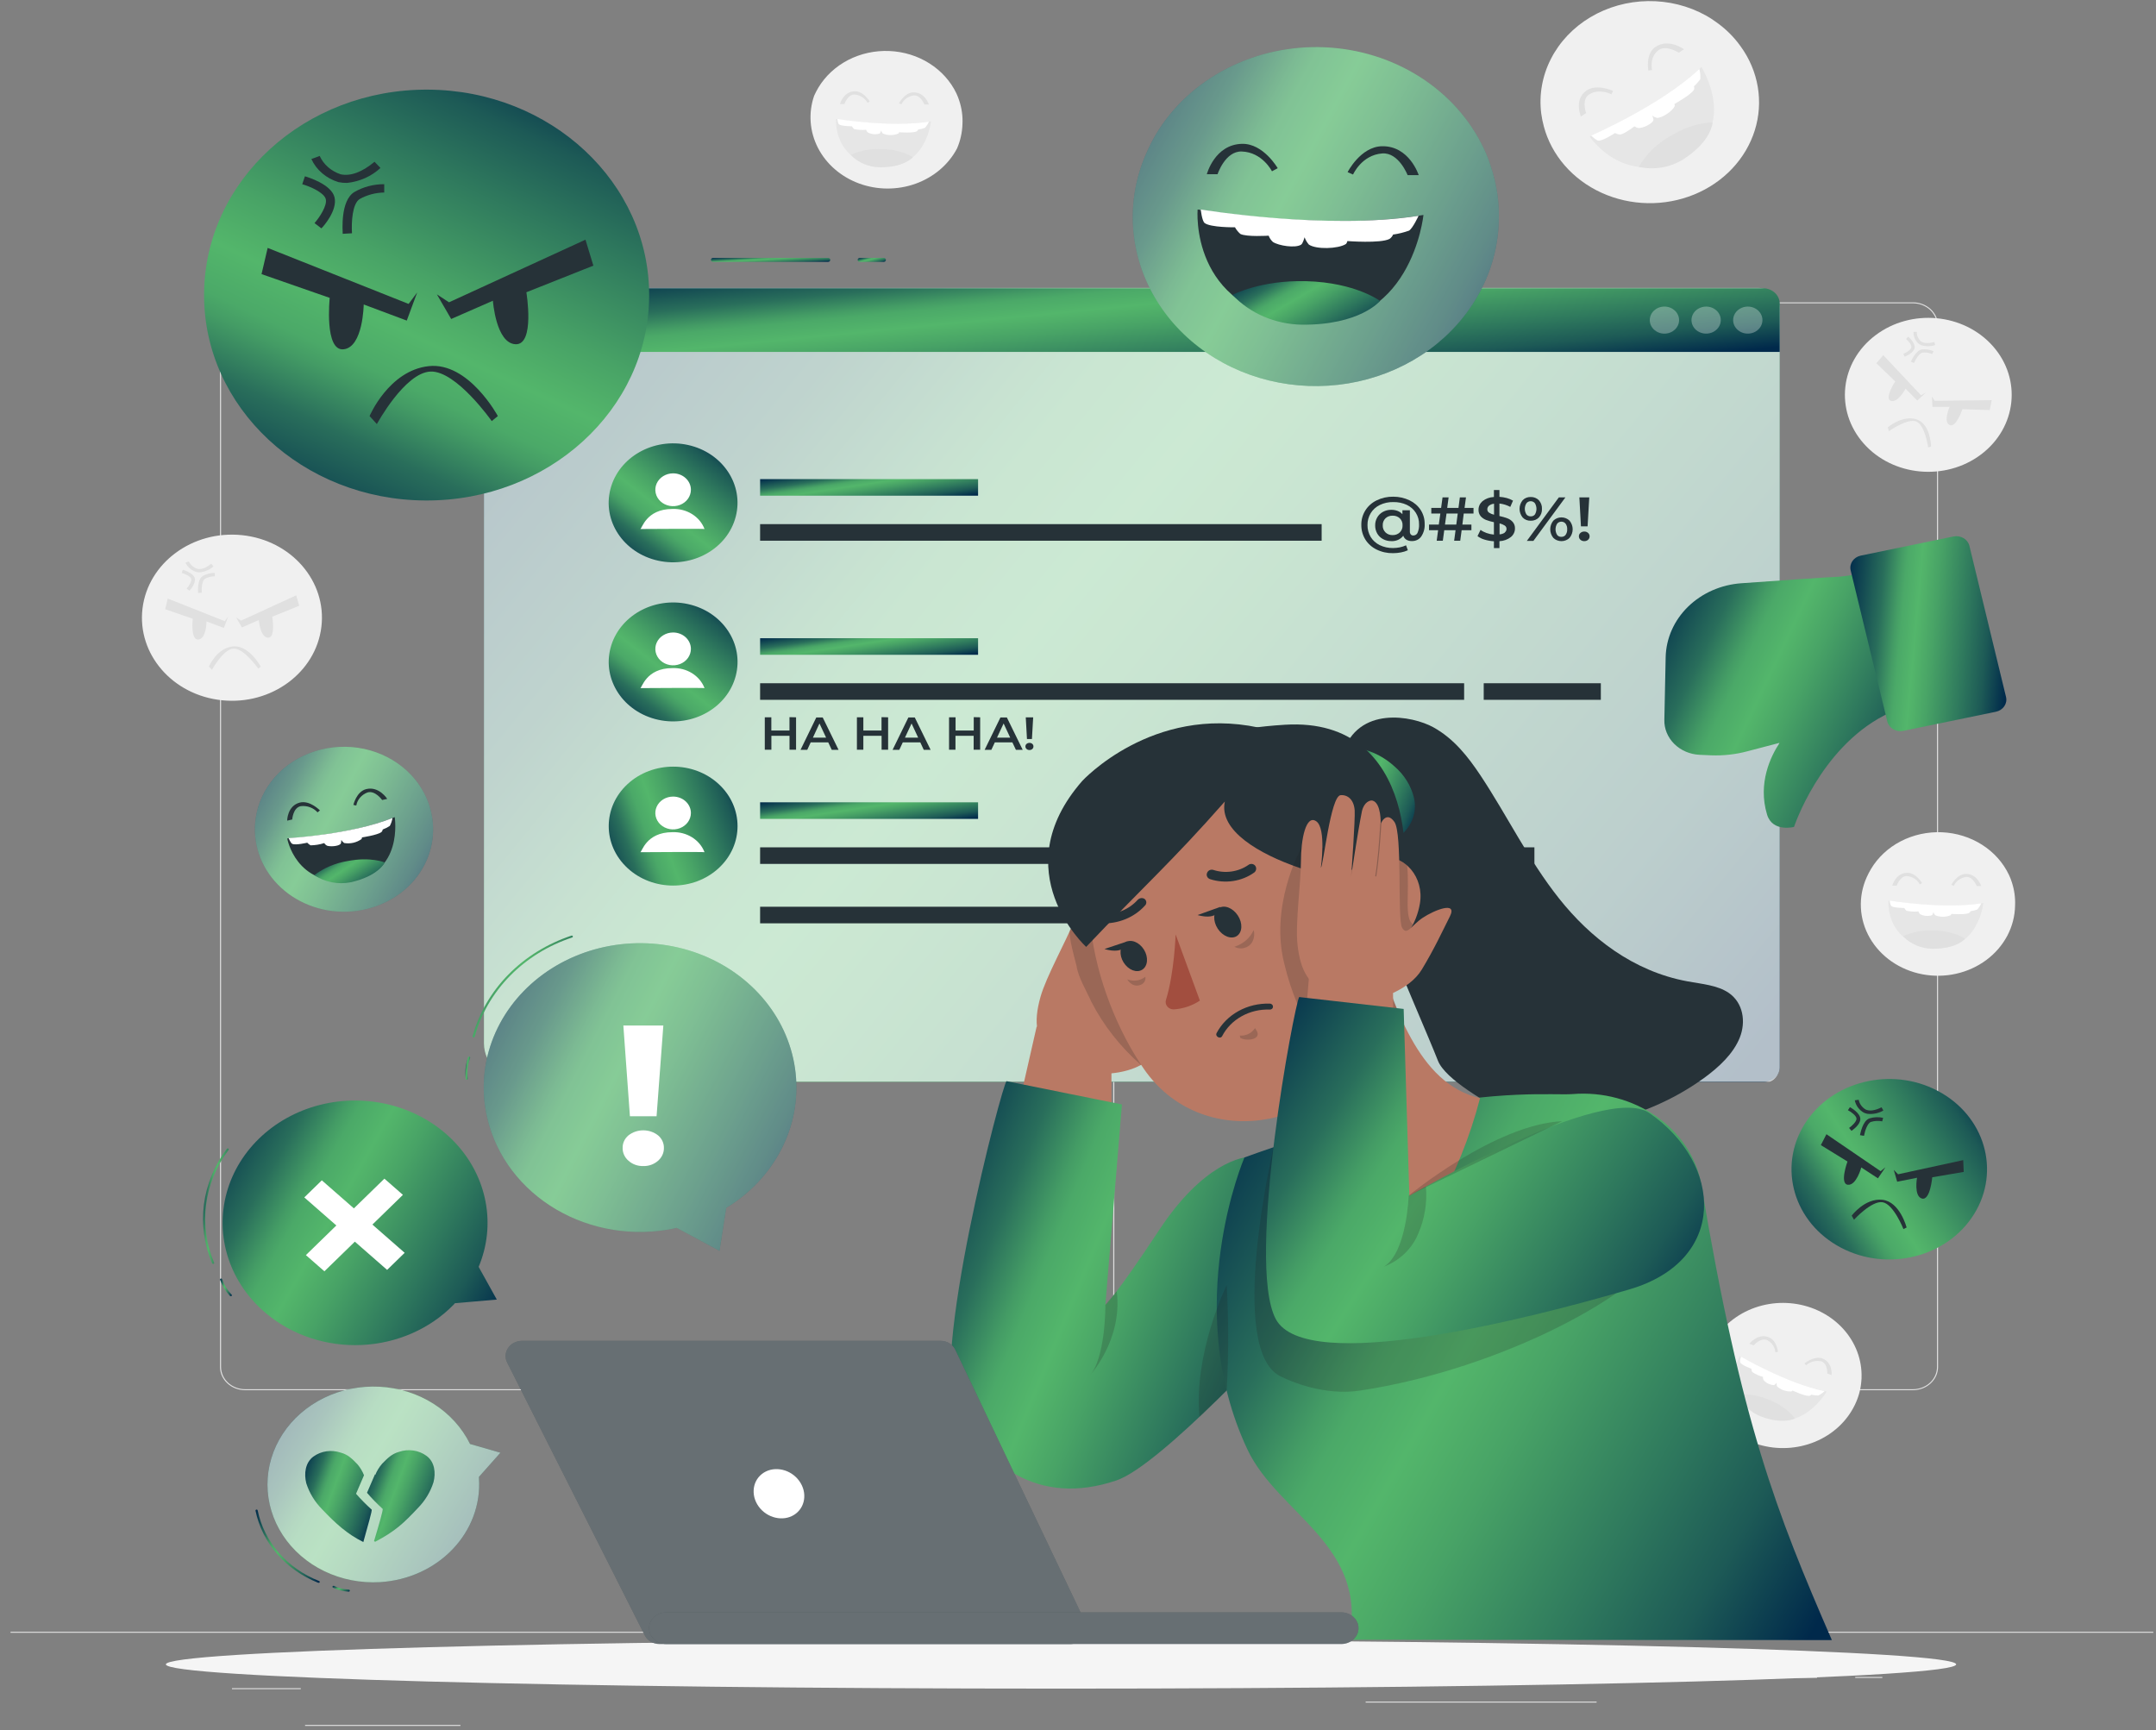 <svg width="167" height="134" viewBox="0 0 167 134" fill="none" xmlns="http://www.w3.org/2000/svg">
<rect x="0" y="0" width="167" height="134" fill="#808080" stroke="none"/>
<path d="M148.174 107.68H88.174C87.659 107.679 87.164 107.49 86.8 107.153C86.435 106.817 86.23 106.361 86.229 105.885V25.214C86.23 24.738 86.435 24.282 86.8 23.945C87.164 23.608 87.659 23.419 88.174 23.418H148.174C148.689 23.419 149.184 23.608 149.548 23.945C149.913 24.282 150.118 24.738 150.119 25.214V105.885C150.118 106.361 149.913 106.817 149.548 107.153C149.184 107.49 148.689 107.679 148.174 107.68ZM88.174 23.492C87.681 23.492 87.208 23.674 86.859 23.996C86.51 24.318 86.313 24.755 86.312 25.211V105.885C86.313 106.34 86.51 106.777 86.859 107.099C87.208 107.421 87.681 107.603 88.174 107.604H148.174C148.668 107.604 149.141 107.422 149.491 107.1C149.84 106.778 150.036 106.34 150.036 105.885V25.214C150.036 24.758 149.84 24.321 149.491 23.998C149.141 23.676 148.668 23.495 148.174 23.495L88.174 23.492Z" fill="#E0E0E0"/>
<path d="M78.986 107.68H18.99C18.474 107.68 17.979 107.491 17.613 107.154C17.248 106.818 17.042 106.361 17.041 105.885V25.214C17.042 24.737 17.248 24.28 17.613 23.944C17.979 23.607 18.474 23.418 18.99 23.418H78.986C79.502 23.418 79.997 23.607 80.362 23.944C80.726 24.281 80.931 24.738 80.931 25.214V105.885C80.931 106.361 80.726 106.817 80.362 107.154C79.997 107.491 79.502 107.68 78.986 107.68ZM18.99 23.492C18.496 23.492 18.022 23.673 17.672 23.995C17.322 24.317 17.125 24.755 17.124 25.211V105.885C17.125 106.341 17.322 106.778 17.672 107.1C18.022 107.423 18.496 107.604 18.99 107.604H78.986C79.231 107.604 79.473 107.559 79.699 107.473C79.925 107.386 80.13 107.26 80.303 107.1C80.476 106.94 80.613 106.751 80.707 106.542C80.8 106.334 80.848 106.11 80.848 105.885V25.214C80.848 24.988 80.8 24.764 80.707 24.556C80.613 24.347 80.476 24.158 80.303 23.998C80.13 23.839 79.925 23.712 79.699 23.626C79.473 23.539 79.231 23.495 78.986 23.495L18.99 23.492Z" fill="#E0E0E0"/>
<path d="M166.79 126.392H0.816V126.469H166.79V126.392Z" fill="#E0E0E0"/>
<path d="M23.299 130.762H17.968V130.838H23.299V130.762Z" fill="#E0E0E0"/>
<path d="M75.132 129.931H57.363V130.008H75.132V129.931Z" fill="#E0E0E0"/>
<path d="M35.664 133.608H23.631V133.685H35.664V133.608Z" fill="#E0E0E0"/>
<path d="M140.745 129.892H126.408V129.968H140.745V129.892Z" fill="#E0E0E0"/>
<path d="M145.804 129.892H143.703V129.968H145.804V129.892Z" fill="#E0E0E0"/>
<path d="M123.67 131.801H105.781V131.877H123.67V131.801Z" fill="#E0E0E0"/>
<path d="M153.447 35.202C156.211 33.12 156.623 29.364 154.367 26.812C152.111 24.261 148.042 23.881 145.278 25.963C142.514 28.046 142.102 31.802 144.358 34.353C146.614 36.904 150.683 37.284 153.447 35.202Z" fill="#F0F0F0"/>
<path d="M145.877 27.512L148.798 30.616L149.173 30.413L148.509 31.026L147.603 30.107C147.603 30.107 147.009 31.219 146.468 31.048C145.927 30.876 146.8 29.543 146.8 29.543L145.339 28.134L145.877 27.512Z" fill="#E0E0E0"/>
<path d="M154.278 30.996L149.857 31.045L149.644 30.704L149.681 31.513H151.009C151.009 31.513 150.507 32.663 151.009 32.92C151.51 33.177 152.005 31.694 152.005 31.694L154.116 31.765L154.278 30.996Z" fill="#E0E0E0"/>
<path d="M146.225 33.098C146.225 33.098 147.351 32.129 148.453 32.485C149.555 32.84 149.578 34.593 149.578 34.593L149.352 34.654C149.352 34.654 149.107 32.917 148.429 32.647C147.752 32.377 146.308 33.398 146.308 33.398L146.225 33.098Z" fill="#E0E0E0"/>
<path d="M147.537 27.628L147.427 27.411C147.639 27.319 148.001 27.104 148.048 26.914C148.094 26.724 147.819 26.412 147.636 26.253L147.812 26.081C147.872 26.133 148.393 26.602 148.3 26.976C148.207 27.349 147.6 27.601 147.537 27.628Z" fill="#E0E0E0"/>
<path d="M148.011 28.02C148.058 27.932 148.393 27.132 148.881 27.061C149.187 27.031 149.495 27.082 149.771 27.208L149.658 27.426C149.43 27.325 149.176 27.285 148.924 27.31C148.672 27.346 148.39 27.815 148.26 28.115L148.011 28.02Z" fill="#E0E0E0"/>
<path d="M148.818 26.74C148.745 26.707 148.676 26.668 148.612 26.623C148.479 26.505 148.375 26.361 148.307 26.203C148.239 26.044 148.208 25.874 148.217 25.704H148.476C148.469 25.837 148.492 25.97 148.543 26.094C148.595 26.219 148.674 26.332 148.775 26.427C149 26.596 149.356 26.617 149.83 26.494L149.9 26.724C149.552 26.843 149.17 26.848 148.818 26.74Z" fill="#E0E0E0"/>
<path d="M24.894 48.558C25.32 45.026 22.564 41.844 18.738 41.451C14.912 41.057 11.464 43.601 11.038 47.133C10.611 50.665 13.367 53.847 17.194 54.24C21.02 54.634 24.467 52.09 24.894 48.558Z" fill="#F0F0F0"/>
<path d="M12.995 46.362L17.413 48.115L17.675 47.756L17.343 48.639L15.996 48.133C15.996 48.133 15.996 49.469 15.368 49.536C14.741 49.604 14.93 47.928 14.93 47.928L12.796 47.189L12.995 46.362Z" fill="#E0E0E0"/>
<path d="M22.943 46.111L18.671 48.072L18.293 47.83L18.741 48.599L20.049 48.026C20.049 48.026 20.142 49.362 20.756 49.395C21.37 49.429 21.088 47.765 21.088 47.765L23.179 46.923L22.943 46.111Z" fill="#E0E0E0"/>
<path d="M16.182 51.632C16.182 51.632 16.786 50.204 18.034 50.069C19.282 49.935 20.198 51.632 20.198 51.632L20.009 51.788C20.009 51.788 18.89 50.207 18.094 50.238C17.297 50.269 16.417 51.883 16.417 51.883L16.182 51.632Z" fill="#E0E0E0"/>
<path d="M14.675 45.755L14.459 45.59C14.621 45.406 14.86 45.038 14.811 44.839C14.761 44.64 14.333 44.447 14.074 44.373L14.157 44.131C14.243 44.156 14.987 44.386 15.086 44.787C15.186 45.188 14.731 45.697 14.675 45.755Z" fill="#E0E0E0"/>
<path d="M15.342 45.927C15.342 45.82 15.262 44.897 15.7 44.618C15.982 44.457 16.308 44.373 16.64 44.376V44.634C16.368 44.637 16.102 44.707 15.87 44.836C15.641 44.983 15.607 45.562 15.631 45.908L15.342 45.927Z" fill="#E0E0E0"/>
<path d="M15.478 44.327C15.39 44.33 15.302 44.322 15.216 44.303C15.026 44.245 14.852 44.151 14.706 44.026C14.559 43.901 14.443 43.749 14.366 43.58L14.628 43.485C14.689 43.618 14.78 43.738 14.894 43.837C15.008 43.935 15.144 44.011 15.292 44.058C15.601 44.125 15.956 43.993 16.354 43.669L16.54 43.862C16.256 44.127 15.88 44.292 15.478 44.327Z" fill="#E0E0E0"/>
<path d="M132.908 1.694C132.663 1.514 132.406 1.349 132.138 1.201C130.782 0.448 129.224 0.061 127.643 0.085C126.061 0.109 124.518 0.541 123.189 1.334C121.86 2.127 120.799 3.248 120.127 4.57C119.454 5.892 119.197 7.362 119.384 8.812C119.429 9.143 119.496 9.471 119.583 9.795C119.878 10.903 120.433 11.937 121.208 12.826C121.982 13.714 122.959 14.435 124.068 14.938C125.177 15.441 126.392 15.713 127.627 15.736C128.862 15.759 130.088 15.531 131.218 15.07C132.348 14.609 133.355 13.924 134.167 13.065C134.98 12.206 135.579 11.193 135.922 10.097C136.265 9.002 136.344 7.85 136.153 6.723C135.962 5.596 135.506 4.522 134.816 3.575C134.3 2.853 133.655 2.217 132.908 1.694Z" fill="#F0F0F0"/>
<path d="M127.679 5.463C127.679 5.463 127.434 4.188 128.217 3.64C129.233 2.938 130.441 3.814 130.441 3.814L130.04 4.081C130.04 4.081 129.044 3.437 128.453 3.894C127.723 4.461 127.968 5.426 127.968 5.426L127.679 5.463Z" fill="#E0E0E0"/>
<path d="M124.944 7.041C124.944 7.041 123.686 6.462 122.893 7.007C121.88 7.712 122.455 9.023 122.455 9.023L122.856 8.76C122.856 8.76 122.468 7.69 123.109 7.304C123.899 6.817 124.818 7.304 124.818 7.304L124.944 7.041Z" fill="#E0E0E0"/>
<path d="M123.135 10.577C123.135 10.577 128.652 8.19 131.789 5.187C131.789 5.187 134.796 9.961 130.262 12.25C125.728 14.539 123.135 10.577 123.135 10.577Z" fill="#E6E6E6"/>
<path d="M123.251 10.503C123.251 10.503 128.615 8.171 131.626 5.34C131.697 5.599 131.721 5.867 131.699 6.134C131.56 6.332 131.398 6.516 131.215 6.682C131.241 6.765 131.241 6.854 131.215 6.937C131.009 7.335 129.694 8.055 129.694 8.055C129.72 8.105 129.729 8.16 129.721 8.214C129.568 8.585 128.772 9.133 128.35 9.133C128.216 9.098 128.091 9.038 127.981 8.959C127.981 8.959 128.101 9.241 128.064 9.327C127.952 9.611 127.258 9.918 126.929 9.921C126.809 9.9 126.695 9.854 126.597 9.786C126.597 9.786 125.804 10.399 125.479 10.423C125.342 10.405 125.21 10.365 125.087 10.307C125.087 10.307 124.167 10.92 123.816 10.895C123.636 10.889 123.251 10.503 123.251 10.503Z" fill="white"/>
<path d="M126.926 12.927C127.489 11.972 128.307 11.165 129.303 10.583C131.201 9.412 132.652 9.495 132.652 9.495C132.652 9.495 132.606 10.902 130.398 12.335C129.896 12.652 129.328 12.868 128.73 12.97C128.132 13.072 127.517 13.057 126.926 12.927Z" fill="#E0E0E0"/>
<path d="M74.306 7.81C74.245 7.615 74.171 7.423 74.083 7.237C73.635 6.297 72.911 5.492 71.993 4.911C71.076 4.33 70.001 3.998 68.889 3.951C67.778 3.904 66.675 4.144 65.703 4.644C64.732 5.145 63.931 5.886 63.391 6.783C63.268 6.991 63.157 7.205 63.059 7.424C62.603 8.753 62.71 10.191 63.356 11.451C64.003 12.71 65.143 13.697 66.546 14.213C67.949 14.728 69.511 14.734 70.919 14.23C72.326 13.725 73.475 12.747 74.133 11.493C74.389 10.894 74.531 10.258 74.551 9.615C74.581 9.004 74.498 8.394 74.306 7.81Z" fill="#F0F0F0"/>
<path d="M69.635 8C69.635 8 70.06 7.172 70.754 7.154C71.647 7.136 71.952 8.095 71.952 8.095H71.604C71.604 8.095 71.315 7.35 70.774 7.39C70.565 7.421 70.369 7.5 70.203 7.62C70.037 7.74 69.906 7.897 69.824 8.076L69.635 8Z" fill="#E0E0E0"/>
<path d="M67.368 7.865C67.368 7.865 66.903 7.056 66.206 7.071C65.313 7.09 65.061 8.061 65.061 8.061H65.409C65.409 8.061 65.658 7.301 66.196 7.32C66.408 7.339 66.612 7.409 66.786 7.522C66.961 7.635 67.1 7.788 67.192 7.966L67.368 7.865Z" fill="#E0E0E0"/>
<path d="M64.762 9.216C64.762 9.216 68.984 9.93 72.115 9.394C72.115 9.394 71.726 13.267 68.108 12.866C64.49 12.464 64.762 9.216 64.762 9.216Z" fill="#E6E6E6"/>
<path d="M64.862 9.216C64.862 9.216 68.971 9.893 71.955 9.418C71.88 9.594 71.775 9.758 71.643 9.903C71.476 9.964 71.301 10.007 71.122 10.031C71.1 10.089 71.059 10.139 71.006 10.175C70.711 10.325 69.635 10.243 69.635 10.243C69.635 10.243 69.635 10.322 69.579 10.344C69.391 10.422 69.187 10.462 68.981 10.462C68.775 10.462 68.572 10.422 68.384 10.344C68.324 10.272 68.278 10.191 68.248 10.105C68.248 10.105 68.191 10.31 68.135 10.344C67.984 10.39 67.825 10.407 67.667 10.392C67.509 10.377 67.356 10.332 67.219 10.258C67.157 10.2 67.111 10.13 67.082 10.053C66.774 10.08 66.462 10.061 66.16 9.998C66.091 9.933 66.033 9.86 65.987 9.78C65.987 9.78 65.184 9.78 64.991 9.636C64.901 9.578 64.862 9.216 64.862 9.216Z" fill="white"/>
<path d="M65.894 11.995C66.64 11.657 67.467 11.501 68.297 11.542C69.904 11.588 70.701 12.182 70.701 12.182C70.701 12.182 70.037 12.973 68.148 12.96C67.72 12.954 67.299 12.864 66.91 12.698C66.522 12.532 66.176 12.293 65.894 11.995Z" fill="#E0E0E0"/>
<path d="M144.167 107.08C144.191 106.876 144.2 106.671 144.194 106.467C144.174 105.081 143.6 103.751 142.582 102.731C141.565 101.712 140.175 101.076 138.68 100.944C137.185 100.813 135.691 101.196 134.483 102.02C133.275 102.844 132.44 104.05 132.137 105.408C131.834 106.765 132.085 108.178 132.842 109.375C133.599 110.572 134.808 111.469 136.237 111.894C137.666 112.319 139.215 112.241 140.587 111.676C141.958 111.111 143.054 110.098 143.666 108.832C143.939 108.278 144.109 107.686 144.167 107.08Z" fill="#F0F0F0"/>
<path d="M139.769 105.609C139.769 105.609 140.499 104.996 141.147 105.22C141.983 105.526 141.87 106.51 141.87 106.51L141.538 106.387C141.538 106.387 141.578 105.593 141.064 105.443C140.858 105.399 140.643 105.404 140.44 105.458C140.236 105.511 140.051 105.612 139.902 105.75L139.769 105.609Z" fill="#E0E0E0"/>
<path d="M137.721 104.711C137.721 104.711 137.625 103.792 136.971 103.568C136.137 103.262 135.503 104.083 135.503 104.083L135.835 104.205C135.835 104.205 136.376 103.593 136.868 103.795C137.053 103.889 137.209 104.025 137.322 104.19C137.435 104.355 137.5 104.544 137.512 104.739L137.721 104.711Z" fill="#E0E0E0"/>
<path d="M134.757 105.042C134.757 105.042 138.375 107.187 141.492 107.778C141.492 107.778 139.54 111.228 136.357 109.592C133.173 107.956 134.757 105.042 134.757 105.042Z" fill="#E6E6E6"/>
<path d="M134.849 105.079C134.849 105.079 138.378 107.141 141.329 107.754C141.188 107.889 141.025 108.003 140.844 108.091C140.664 108.089 140.485 108.068 140.31 108.029C140.265 108.075 140.206 108.107 140.141 108.121C139.809 108.155 138.846 107.705 138.846 107.705C138.846 107.705 138.796 107.769 138.753 107.778C138.547 107.787 138.341 107.756 138.149 107.686C137.957 107.616 137.782 107.51 137.638 107.374C137.614 107.286 137.606 107.195 137.615 107.104C137.615 107.104 137.475 107.276 137.409 107.288C137.25 107.278 137.096 107.237 136.956 107.168C136.815 107.098 136.693 107.003 136.596 106.887C136.563 106.812 136.549 106.731 136.556 106.651C136.258 106.569 135.978 106.441 135.726 106.274C135.686 106.191 135.662 106.103 135.653 106.013C135.653 106.013 134.906 105.744 134.796 105.535C134.737 105.425 134.849 105.079 134.849 105.079Z" fill="white"/>
<path d="M134.664 108.011C135.492 107.961 136.321 108.109 137.07 108.44C138.541 109.053 139.032 109.871 139.032 109.871C139.032 109.871 138.106 110.377 136.353 109.699C135.959 109.542 135.606 109.311 135.315 109.02C135.024 108.73 134.802 108.386 134.664 108.011Z" fill="#E0E0E0"/>
<path d="M155.835 68.341C155.775 68.145 155.7 67.953 155.61 67.767C155.165 66.824 154.444 66.014 153.526 65.431C152.608 64.847 151.532 64.513 150.418 64.465C149.305 64.418 148.2 64.66 147.228 65.163C146.256 65.667 145.457 66.412 144.921 67.314C144.797 67.522 144.687 67.735 144.589 67.954C144.252 68.705 144.1 69.514 144.142 70.326C144.183 71.137 144.419 71.93 144.831 72.647C145.243 73.365 145.822 73.989 146.526 74.477C147.23 74.964 148.042 75.301 148.903 75.465C149.765 75.629 150.655 75.616 151.511 75.425C152.366 75.235 153.165 74.872 153.851 74.364C154.537 73.855 155.093 73.213 155.479 72.484C155.865 71.754 156.072 70.954 156.084 70.142C156.111 69.533 156.027 68.924 155.835 68.341Z" fill="#F0F0F0"/>
<path d="M151.148 68.534C151.148 68.534 151.573 67.709 152.263 67.691C153.16 67.673 153.462 68.632 153.462 68.632H153.113C153.113 68.632 152.824 67.884 152.287 67.927C152.078 67.957 151.881 68.036 151.715 68.156C151.549 68.276 151.419 68.433 151.337 68.613L151.148 68.534Z" fill="#E0E0E0"/>
<path d="M148.881 68.402C148.881 68.402 148.416 67.593 147.719 67.605C146.823 67.627 146.571 68.598 146.571 68.598H146.919C146.919 68.598 147.171 67.838 147.709 67.856C147.921 67.876 148.125 67.946 148.299 68.059C148.474 68.172 148.613 68.325 148.705 68.503L148.881 68.402Z" fill="#E0E0E0"/>
<path d="M146.275 69.759C146.275 69.759 150.498 70.473 153.628 69.937C153.628 69.937 153.236 73.813 149.618 73.412C146 73.01 146.275 69.759 146.275 69.759Z" fill="#E6E6E6"/>
<path d="M146.371 69.759C146.371 69.759 150.484 70.436 153.465 69.964C153.391 70.14 153.287 70.303 153.156 70.449C152.988 70.508 152.813 70.551 152.635 70.577C152.613 70.635 152.571 70.685 152.516 70.718C152.224 70.871 151.148 70.789 151.148 70.789C151.139 70.826 151.12 70.861 151.092 70.89C150.904 70.969 150.699 71.009 150.493 71.009C150.286 71.009 150.082 70.969 149.893 70.89C149.832 70.819 149.787 70.738 149.761 70.651C149.761 70.651 149.704 70.859 149.644 70.893C149.494 70.939 149.334 70.956 149.176 70.941C149.018 70.926 148.866 70.881 148.728 70.807C148.667 70.748 148.622 70.677 148.596 70.599C148.287 70.628 147.975 70.609 147.673 70.544C147.602 70.482 147.544 70.409 147.5 70.329C147.5 70.329 146.697 70.329 146.504 70.185C146.411 70.105 146.371 69.759 146.371 69.759Z" fill="white"/>
<path d="M147.407 72.517C148.154 72.181 148.981 72.027 149.81 72.07C151.417 72.115 152.21 72.71 152.21 72.71C152.21 72.71 151.563 73.5 149.661 73.488C149.233 73.48 148.811 73.389 148.423 73.222C148.035 73.055 147.689 72.815 147.407 72.517Z" fill="#E0E0E0"/>
<path d="M151.52 128.917C151.52 129.953 120.476 130.796 82.183 130.796C43.889 130.796 12.849 129.953 12.849 128.917C12.849 127.882 43.889 127.036 82.183 127.036C120.476 127.036 151.52 127.879 151.52 128.917Z" fill="#F5F5F5"/>
<path d="M37.486 24.227V80.808C37.486 81.601 37.827 82.362 38.435 82.923C39.042 83.484 39.867 83.799 40.726 83.799H136.625C136.951 83.799 137.264 83.679 137.494 83.467C137.724 83.254 137.854 82.966 137.854 82.665V23.835C137.854 23.431 137.681 23.044 137.373 22.757C137.066 22.47 136.648 22.307 136.21 22.303H39.544C39.272 22.303 39.002 22.354 38.751 22.451C38.5 22.548 38.272 22.69 38.08 22.869C37.889 23.048 37.738 23.26 37.636 23.493C37.534 23.726 37.483 23.976 37.486 24.227Z" fill="url(#paint0_linear_370_22944)"/>
<path opacity="0.7" d="M37.486 24.227V80.808C37.486 82.46 38.937 83.799 41.114 83.787H137.014C137.303 83.787 137.854 83.293 137.854 82.665V23.835C137.854 23.431 137.681 23.044 137.373 22.757C137.066 22.47 136.648 22.307 136.21 22.303H39.544C39.272 22.303 39.002 22.354 38.751 22.451C38.5 22.548 38.272 22.69 38.08 22.869C37.889 23.048 37.738 23.26 37.636 23.493C37.534 23.726 37.483 23.976 37.486 24.227Z" fill="white"/>
<path d="M39.099 22.327H136.566C136.907 22.327 137.235 22.453 137.476 22.676C137.718 22.899 137.854 23.201 137.854 23.516V27.261H37.486V23.817C37.486 23.422 37.656 23.043 37.959 22.764C38.261 22.484 38.671 22.327 39.099 22.327Z" fill="url(#paint1_linear_370_22944)"/>
<path opacity="0.3" d="M136.516 24.794C136.516 25.001 136.449 25.204 136.325 25.376C136.2 25.549 136.023 25.683 135.815 25.762C135.608 25.841 135.379 25.862 135.159 25.822C134.939 25.781 134.737 25.681 134.578 25.535C134.419 25.388 134.311 25.202 134.267 24.998C134.223 24.795 134.246 24.584 134.332 24.393C134.418 24.201 134.563 24.038 134.75 23.923C134.937 23.808 135.156 23.746 135.381 23.746C135.682 23.746 135.97 23.856 136.183 24.053C136.396 24.25 136.516 24.516 136.516 24.794Z" fill="white"/>
<path opacity="0.3" d="M133.289 24.794C133.289 25.001 133.223 25.204 133.098 25.376C132.973 25.549 132.796 25.683 132.589 25.762C132.381 25.841 132.153 25.862 131.933 25.822C131.712 25.781 131.51 25.681 131.351 25.535C131.193 25.388 131.084 25.202 131.041 24.998C130.997 24.795 131.019 24.584 131.105 24.393C131.191 24.201 131.337 24.038 131.523 23.923C131.71 23.808 131.93 23.746 132.154 23.746C132.455 23.746 132.744 23.856 132.957 24.053C133.17 24.25 133.289 24.516 133.289 24.794Z" fill="white"/>
<path opacity="0.3" d="M128.924 25.842C129.551 25.842 130.059 25.373 130.059 24.794C130.059 24.215 129.551 23.746 128.924 23.746C128.297 23.746 127.789 24.215 127.789 24.794C127.789 25.373 128.297 25.842 128.924 25.842Z" fill="white"/>
<path d="M64.145 20.284H55.232C55.188 20.284 55.146 20.267 55.114 20.239C55.083 20.21 55.066 20.171 55.066 20.13C55.066 20.09 55.083 20.051 55.114 20.022C55.146 19.993 55.188 19.977 55.232 19.977H64.145C64.189 19.977 64.231 19.993 64.262 20.022C64.293 20.051 64.311 20.09 64.311 20.13C64.311 20.171 64.293 20.21 64.262 20.239C64.231 20.267 64.189 20.284 64.145 20.284Z" fill="url(#paint2_linear_370_22944)"/>
<path d="M68.457 20.284H66.598C66.554 20.284 66.511 20.267 66.48 20.239C66.449 20.21 66.432 20.171 66.432 20.13C66.432 20.09 66.449 20.051 66.48 20.022C66.511 19.993 66.554 19.977 66.598 19.977H68.457C68.501 19.977 68.543 19.993 68.574 20.022C68.605 20.051 68.623 20.09 68.623 20.13C68.623 20.171 68.605 20.21 68.574 20.239C68.543 20.267 68.501 20.284 68.457 20.284Z" fill="url(#paint3_linear_370_22944)"/>
<path d="M56.989 40.018C57.63 37.544 55.976 35.06 53.296 34.468C50.616 33.877 47.925 35.404 47.284 37.877C46.644 40.351 48.297 42.836 50.977 43.427C53.657 44.018 56.349 42.492 56.989 40.018Z" fill="url(#paint4_linear_370_22944)"/>
<path d="M53.516 37.936C53.516 38.187 53.435 38.433 53.283 38.642C53.132 38.851 52.917 39.014 52.665 39.111C52.413 39.207 52.137 39.232 51.869 39.183C51.602 39.134 51.357 39.013 51.164 38.835C50.971 38.657 50.84 38.431 50.787 38.184C50.734 37.937 50.761 37.681 50.865 37.449C50.97 37.217 51.146 37.018 51.373 36.879C51.599 36.739 51.866 36.664 52.138 36.664C52.503 36.664 52.854 36.798 53.112 37.037C53.37 37.275 53.516 37.599 53.516 37.936Z" fill="white"/>
<path d="M49.592 40.975C49.592 40.975 54.598 40.942 54.571 40.975C54.392 40.504 54.054 40.099 53.606 39.819C53.158 39.54 52.625 39.4 52.085 39.422C50.017 39.425 49.718 41 49.592 40.975Z" fill="white"/>
<path d="M75.76 37.111H58.877V38.395H75.76V37.111Z" fill="url(#paint5_linear_370_22944)"/>
<path d="M102.372 40.598V41.882H58.877V40.598" fill="#263238"/>
<path d="M56.992 52.342C57.633 49.868 55.979 47.383 53.299 46.792C50.619 46.201 47.927 47.727 47.287 50.201C46.647 52.675 48.3 55.16 50.98 55.751C53.66 56.342 56.352 54.816 56.992 52.342Z" fill="url(#paint6_linear_370_22944)"/>
<path d="M53.516 50.26C53.516 50.511 53.436 50.757 53.285 50.967C53.134 51.176 52.919 51.34 52.668 51.437C52.416 51.533 52.139 51.559 51.871 51.51C51.604 51.461 51.358 51.34 51.165 51.163C50.972 50.985 50.841 50.758 50.787 50.512C50.734 50.265 50.761 50.009 50.865 49.777C50.969 49.544 51.146 49.345 51.372 49.206C51.599 49.066 51.865 48.991 52.138 48.991C52.503 48.991 52.853 49.124 53.111 49.362C53.369 49.6 53.515 49.923 53.516 50.26Z" fill="white"/>
<path d="M49.592 53.299C49.592 53.299 54.598 53.265 54.571 53.299C54.391 52.829 54.053 52.425 53.605 52.145C53.157 51.866 52.625 51.727 52.085 51.749C50.017 51.749 49.718 53.324 49.592 53.299Z" fill="white"/>
<path d="M75.76 49.435H58.877V50.719H75.76V49.435Z" fill="url(#paint7_linear_370_22944)"/>
<path d="M113.409 52.922H58.877V54.206H113.409V52.922Z" fill="#263238"/>
<path d="M55.668 67.244C57.616 65.446 57.616 62.53 55.668 60.731C53.72 58.933 50.561 58.933 48.612 60.731C46.664 62.53 46.664 65.446 48.612 67.244C50.561 69.043 53.72 69.043 55.668 67.244Z" fill="url(#paint8_linear_370_22944)"/>
<path d="M53.516 62.969C53.516 63.221 53.436 63.467 53.285 63.676C53.134 63.886 52.919 64.049 52.668 64.146C52.416 64.243 52.139 64.269 51.871 64.22C51.604 64.171 51.358 64.05 51.165 63.873C50.972 63.695 50.841 63.468 50.787 63.221C50.734 62.975 50.761 62.719 50.865 62.486C50.969 62.254 51.146 62.055 51.372 61.915C51.599 61.775 51.865 61.701 52.138 61.701C52.503 61.701 52.853 61.834 53.111 62.072C53.369 62.31 53.515 62.633 53.516 62.969Z" fill="white"/>
<path d="M49.592 66.009C49.592 66.009 54.598 65.975 54.571 66.009C54.391 65.539 54.053 65.135 53.605 64.855C53.157 64.576 52.625 64.437 52.085 64.458C50.017 64.458 49.718 66.033 49.592 66.009Z" fill="white"/>
<path d="M75.76 62.145H58.877V63.429H75.76V62.145Z" fill="url(#paint9_linear_370_22944)"/>
<path d="M113.409 65.632H58.877V66.916H113.409V65.632Z" fill="#263238"/>
<path d="M113.409 70.234H58.877V71.518H113.409V70.234Z" fill="#263238"/>
<path d="M109.18 38.754C109.538 38.923 109.837 39.182 110.043 39.502C110.251 39.829 110.358 40.203 110.352 40.583C110.373 40.925 110.28 41.265 110.086 41.557C110.008 41.669 109.899 41.761 109.771 41.822C109.643 41.884 109.5 41.914 109.356 41.91C109.207 41.913 109.06 41.876 108.934 41.803C108.819 41.729 108.735 41.62 108.695 41.496C108.592 41.634 108.452 41.745 108.288 41.818C108.125 41.891 107.944 41.924 107.763 41.913C107.539 41.916 107.318 41.862 107.125 41.757C106.935 41.654 106.78 41.504 106.677 41.325C106.568 41.129 106.513 40.911 106.518 40.69C106.515 40.477 106.57 40.266 106.677 40.078C106.78 39.898 106.935 39.748 107.125 39.645C107.318 39.541 107.539 39.486 107.763 39.489C107.932 39.486 108.1 39.516 108.257 39.575C108.402 39.631 108.529 39.718 108.629 39.829V39.523H109.206V41.153C109.197 41.241 109.223 41.329 109.28 41.401C109.304 41.426 109.334 41.447 109.368 41.46C109.402 41.473 109.439 41.479 109.475 41.478C109.549 41.477 109.621 41.456 109.68 41.415C109.74 41.375 109.784 41.319 109.807 41.254C109.891 41.049 109.929 40.83 109.917 40.611C109.924 40.297 109.837 39.987 109.665 39.716C109.5 39.454 109.257 39.241 108.964 39.103C108.642 38.955 108.285 38.882 107.925 38.889C107.56 38.881 107.199 38.959 106.876 39.115C106.58 39.259 106.335 39.479 106.172 39.75C106.004 40.031 105.918 40.348 105.924 40.669C105.919 40.99 106.003 41.306 106.169 41.588C106.331 41.857 106.573 42.077 106.866 42.222C107.187 42.377 107.544 42.455 107.905 42.449C108.078 42.448 108.251 42.431 108.42 42.397C108.59 42.362 108.755 42.309 108.911 42.238L109.05 42.621C108.88 42.699 108.699 42.756 108.513 42.789C108.313 42.827 108.109 42.846 107.905 42.847C107.458 42.856 107.015 42.758 106.621 42.562C106.258 42.383 105.958 42.114 105.754 41.784C105.545 41.439 105.439 41.049 105.446 40.654C105.438 40.262 105.546 39.875 105.758 39.535C105.963 39.205 106.266 38.935 106.631 38.757C107.029 38.562 107.474 38.464 107.925 38.472C108.362 38.471 108.793 38.568 109.18 38.754ZM108.423 41.242C108.498 41.168 108.556 41.08 108.593 40.985C108.63 40.89 108.645 40.788 108.639 40.687C108.645 40.588 108.629 40.488 108.591 40.394C108.554 40.3 108.497 40.215 108.423 40.142C108.351 40.076 108.265 40.024 108.17 39.99C108.075 39.956 107.974 39.94 107.872 39.943C107.769 39.939 107.667 39.955 107.572 39.989C107.476 40.024 107.39 40.077 107.318 40.145C107.245 40.218 107.189 40.303 107.153 40.396C107.116 40.489 107.1 40.588 107.105 40.687C107.099 40.788 107.115 40.888 107.151 40.983C107.188 41.078 107.244 41.165 107.318 41.239C107.389 41.308 107.475 41.362 107.57 41.398C107.666 41.434 107.769 41.451 107.872 41.447C107.974 41.45 108.076 41.433 108.171 41.398C108.266 41.363 108.352 41.309 108.423 41.242Z" fill="#263238"/>
<path d="M113.273 40.632H113.973V41.067H113.216L113.107 41.882H112.636L112.745 41.067H111.869L111.759 41.882H111.284L111.394 41.067H110.69V40.632H111.447L111.567 39.777H110.866V39.342H111.626L111.736 38.527H112.207L112.098 39.342H112.971L113.077 38.527H113.552L113.442 39.342H114.136V39.777H113.379L113.273 40.632ZM112.801 40.632L112.914 39.777H112.045L111.925 40.632H112.801Z" fill="#263238"/>
<path d="M117.037 41.591C116.787 41.789 116.473 41.905 116.144 41.919V42.455H115.716V41.925C115.47 41.912 115.226 41.868 114.992 41.797C114.792 41.741 114.606 41.649 114.445 41.527L114.68 41.043C114.82 41.146 114.977 41.227 115.145 41.285C115.328 41.351 115.52 41.392 115.716 41.407V40.448C115.506 40.405 115.301 40.346 115.102 40.271C114.942 40.206 114.801 40.108 114.69 39.983C114.574 39.839 114.516 39.662 114.524 39.483C114.522 39.359 114.549 39.236 114.601 39.122C114.654 39.008 114.732 38.906 114.83 38.821C115.076 38.622 115.389 38.508 115.716 38.496V37.954H116.144V38.484C116.337 38.495 116.527 38.526 116.712 38.576C116.883 38.622 117.046 38.691 117.196 38.778L116.984 39.263C116.726 39.124 116.44 39.035 116.144 39.002V39.97C116.355 40.014 116.561 40.073 116.762 40.148C116.924 40.209 117.066 40.307 117.177 40.433C117.295 40.576 117.355 40.753 117.346 40.932C117.348 41.056 117.321 41.179 117.268 41.292C117.215 41.406 117.136 41.508 117.037 41.591ZM115.338 39.707C115.455 39.783 115.586 39.839 115.726 39.869V39.017C115.581 39.03 115.445 39.084 115.334 39.171C115.292 39.207 115.259 39.25 115.237 39.299C115.215 39.347 115.204 39.4 115.205 39.453C115.203 39.502 115.214 39.55 115.238 39.595C115.261 39.639 115.295 39.677 115.338 39.707ZM116.559 41.239C116.602 41.205 116.636 41.164 116.659 41.116C116.682 41.069 116.693 41.018 116.692 40.966C116.694 40.916 116.682 40.865 116.658 40.82C116.633 40.774 116.597 40.735 116.552 40.706C116.431 40.629 116.296 40.573 116.154 40.54V41.389C116.296 41.383 116.433 41.339 116.549 41.263L116.559 41.239Z" fill="#263238"/>
<path d="M117.94 40.081C117.785 39.888 117.701 39.654 117.701 39.414C117.701 39.174 117.785 38.941 117.94 38.748C118.017 38.665 118.114 38.599 118.223 38.556C118.331 38.512 118.449 38.492 118.567 38.496C118.686 38.493 118.804 38.513 118.913 38.557C119.022 38.6 119.12 38.665 119.198 38.748C119.365 38.935 119.451 39.173 119.437 39.416C119.45 39.658 119.365 39.896 119.198 40.084C119.119 40.166 119.022 40.23 118.913 40.274C118.804 40.317 118.686 40.338 118.567 40.335C118.449 40.339 118.331 40.318 118.222 40.274C118.114 40.23 118.017 40.164 117.94 40.081ZM118.896 39.845C118.972 39.712 119.012 39.564 119.012 39.414C119.012 39.264 118.972 39.116 118.896 38.984C118.859 38.934 118.81 38.893 118.752 38.865C118.694 38.836 118.63 38.822 118.564 38.822C118.499 38.822 118.434 38.836 118.376 38.865C118.318 38.893 118.269 38.934 118.232 38.984C118.152 39.114 118.109 39.262 118.109 39.413C118.109 39.563 118.152 39.711 118.232 39.842C118.269 39.891 118.319 39.93 118.377 39.957C118.435 39.984 118.499 39.997 118.564 39.995C118.629 39.998 118.693 39.986 118.751 39.96C118.81 39.934 118.859 39.894 118.896 39.845ZM120.745 38.527H121.253L118.773 41.898H118.265L120.745 38.527ZM120.317 41.662C120.162 41.469 120.078 41.235 120.078 40.995C120.078 40.755 120.162 40.522 120.317 40.329C120.397 40.249 120.494 40.185 120.603 40.141C120.711 40.097 120.828 40.075 120.946 40.075C121.064 40.075 121.181 40.097 121.289 40.141C121.397 40.185 121.495 40.249 121.575 40.329C121.732 40.521 121.817 40.755 121.817 40.995C121.817 41.236 121.732 41.47 121.575 41.662C121.495 41.742 121.397 41.806 121.289 41.849C121.181 41.893 121.064 41.916 120.946 41.916C120.828 41.916 120.711 41.893 120.603 41.849C120.494 41.806 120.397 41.742 120.317 41.662ZM121.273 41.423C121.36 41.296 121.402 41.147 121.392 40.997C121.402 40.846 121.36 40.696 121.273 40.568C121.236 40.518 121.186 40.477 121.129 40.449C121.071 40.421 121.006 40.406 120.941 40.406C120.875 40.406 120.811 40.421 120.753 40.449C120.695 40.477 120.646 40.518 120.609 40.568C120.53 40.7 120.489 40.848 120.489 40.998C120.489 41.149 120.53 41.297 120.609 41.429C120.645 41.479 120.695 41.519 120.753 41.546C120.811 41.573 120.876 41.585 120.941 41.582C121.007 41.584 121.072 41.571 121.131 41.543C121.19 41.515 121.24 41.474 121.276 41.423H121.273Z" fill="#263238"/>
<path d="M122.418 41.809C122.379 41.774 122.349 41.733 122.328 41.687C122.308 41.641 122.298 41.592 122.298 41.542C122.297 41.493 122.307 41.444 122.327 41.398C122.348 41.353 122.379 41.312 122.418 41.279C122.458 41.243 122.504 41.216 122.556 41.197C122.607 41.179 122.662 41.17 122.717 41.172C122.771 41.17 122.825 41.179 122.876 41.197C122.927 41.216 122.973 41.243 123.012 41.279C123.05 41.313 123.08 41.354 123.1 41.399C123.12 41.445 123.13 41.493 123.128 41.542C123.129 41.592 123.119 41.641 123.099 41.686C123.079 41.732 123.05 41.774 123.012 41.809C122.973 41.844 122.927 41.872 122.876 41.89C122.825 41.908 122.771 41.917 122.717 41.916C122.662 41.917 122.607 41.908 122.556 41.89C122.504 41.872 122.458 41.844 122.418 41.809ZM122.335 38.527H123.102L122.972 40.77H122.458L122.335 38.527Z" fill="#263238"/>
<path d="M61.662 55.56V58.07H61.154V56.994H59.75V58.07H59.239V55.56H59.746V56.584H61.151V55.548L61.662 55.56Z" fill="#263238"/>
<path d="M64.155 57.503H62.794L62.528 58.082H62.007L63.228 55.572H63.726L64.955 58.082H64.427L64.155 57.503ZM63.989 57.135L63.474 56.038L62.966 57.135H63.989Z" fill="#263238"/>
<path d="M68.792 55.56V58.07H68.287V56.994H66.873V58.07H66.375V55.56H66.873V56.584H68.281V55.548L68.792 55.56Z" fill="#263238"/>
<path d="M71.285 57.503H69.927L69.658 58.082H69.137L70.362 55.572H70.857L72.085 58.082H71.554L71.285 57.503ZM71.119 57.135L70.608 56.038L70.097 57.135H71.119Z" fill="#263238"/>
<path d="M75.922 55.56V58.07H75.418V56.994H74.01V58.07H73.512V55.56H74.017V56.584H75.424V55.548L75.922 55.56Z" fill="#263238"/>
<path d="M78.418 57.503H77.057L76.788 58.082H76.267L77.492 55.572H77.99L79.218 58.082H78.691L78.418 57.503ZM78.249 57.135L77.738 56.038L77.227 57.135H78.249Z" fill="#263238"/>
<path d="M79.517 58.015C79.488 57.989 79.465 57.958 79.449 57.924C79.434 57.89 79.426 57.853 79.427 57.815C79.426 57.779 79.434 57.742 79.449 57.708C79.465 57.675 79.488 57.644 79.517 57.619C79.579 57.568 79.659 57.539 79.743 57.54C79.824 57.538 79.903 57.567 79.962 57.619C79.991 57.644 80.013 57.675 80.028 57.709C80.043 57.743 80.05 57.779 80.048 57.815C80.05 57.852 80.043 57.889 80.028 57.924C80.013 57.958 79.991 57.989 79.962 58.015C79.933 58.041 79.899 58.062 79.861 58.075C79.824 58.089 79.783 58.096 79.743 58.094C79.701 58.096 79.66 58.09 79.621 58.076C79.582 58.062 79.547 58.041 79.517 58.015ZM79.454 55.563H80.028L79.932 57.242H79.547L79.454 55.563Z" fill="#263238"/>
<path d="M123.998 52.922H114.926V54.206H123.998V52.922Z" fill="#263238"/>
<path d="M118.853 65.632H114.926V66.916H118.853V65.632Z" fill="#263238"/>
<path d="M37.762 86.676C37.279 84.687 37.395 82.614 38.096 80.682C38.798 78.749 40.059 77.031 41.742 75.712C43.425 74.393 45.467 73.524 47.647 73.199C49.827 72.874 52.061 73.105 54.109 73.867C56.156 74.63 57.939 75.894 59.264 77.525C60.59 79.155 61.407 81.089 61.627 83.117C61.848 85.144 61.464 87.189 60.516 89.03C59.568 90.871 58.094 92.438 56.251 93.561L55.73 96.882L52.41 95.105C52.344 95.105 52.281 95.142 52.215 95.154C50.662 95.474 49.057 95.508 47.491 95.255C45.924 95.002 44.427 94.466 43.085 93.679C41.743 92.892 40.582 91.868 39.669 90.666C38.755 89.465 38.107 88.109 37.762 86.676Z" fill="url(#paint10_linear_370_22944)"/>
<path d="M36.693 80.358H36.666C36.645 80.353 36.627 80.34 36.616 80.323C36.605 80.306 36.601 80.285 36.606 80.266C37.092 78.487 38.045 76.845 39.38 75.485C40.716 74.126 42.393 73.091 44.264 72.471C44.285 72.464 44.308 72.465 44.328 72.474C44.348 72.482 44.363 72.498 44.371 72.517C44.377 72.536 44.375 72.557 44.365 72.576C44.355 72.594 44.338 72.608 44.318 72.615C42.473 73.227 40.819 74.248 39.503 75.588C38.187 76.929 37.248 78.548 36.769 80.303C36.764 80.318 36.754 80.331 36.74 80.341C36.726 80.351 36.71 80.357 36.693 80.358Z" fill="url(#paint11_linear_370_22944)"/>
<path d="M36.152 83.633C36.131 83.634 36.111 83.628 36.095 83.615C36.08 83.603 36.07 83.585 36.069 83.566C36.005 83.002 36.069 82.433 36.255 81.893C36.262 81.874 36.277 81.858 36.297 81.849C36.317 81.84 36.34 81.838 36.361 81.844C36.381 81.85 36.398 81.864 36.408 81.881C36.418 81.899 36.42 81.92 36.414 81.939C36.233 82.459 36.172 83.008 36.235 83.551C36.236 83.561 36.234 83.571 36.231 83.58C36.227 83.59 36.222 83.599 36.215 83.607C36.208 83.614 36.199 83.621 36.19 83.625C36.18 83.63 36.169 83.632 36.158 83.633H36.152Z" fill="url(#paint12_linear_370_22944)"/>
<g opacity="0.3">
<path d="M37.762 86.676C37.279 84.687 37.395 82.614 38.096 80.682C38.798 78.749 40.059 77.031 41.742 75.712C43.425 74.393 45.467 73.524 47.647 73.199C49.827 72.874 52.061 73.105 54.109 73.867C56.156 74.63 57.939 75.894 59.264 77.525C60.59 79.155 61.407 81.089 61.627 83.117C61.848 85.144 61.464 87.189 60.516 89.03C59.568 90.871 58.094 92.438 56.251 93.561L55.73 96.882L52.41 95.105C52.344 95.105 52.281 95.142 52.215 95.154C50.662 95.474 49.057 95.508 47.491 95.255C45.924 95.002 44.427 94.466 43.085 93.679C41.743 92.892 40.582 91.868 39.669 90.666C38.755 89.465 38.107 88.109 37.762 86.676Z" fill="white"/>
</g>
<path d="M49.825 90.319C49.615 90.325 49.406 90.292 49.211 90.222C49.015 90.152 48.837 90.046 48.686 89.912C48.538 89.785 48.421 89.631 48.342 89.46C48.264 89.289 48.224 89.105 48.228 88.919C48.223 88.736 48.261 88.555 48.338 88.387C48.415 88.219 48.531 88.068 48.676 87.945C48.996 87.691 49.404 87.552 49.826 87.552C50.248 87.552 50.656 87.691 50.976 87.945C51.122 88.068 51.237 88.219 51.314 88.387C51.392 88.555 51.429 88.736 51.425 88.919C51.428 89.105 51.389 89.289 51.31 89.46C51.231 89.631 51.114 89.785 50.967 89.912C50.815 90.046 50.636 90.152 50.44 90.222C50.244 90.292 50.035 90.325 49.825 90.319ZM50.857 86.462H48.792L48.284 79.436H51.381L50.857 86.462Z" fill="white"/>
<path d="M20.64 101.754C19.249 100.599 18.228 99.115 17.685 97.463C17.142 95.81 17.099 94.052 17.56 92.379C18.022 90.706 18.97 89.181 20.302 87.969C21.634 86.757 23.3 85.904 25.119 85.503C26.939 85.102 28.842 85.167 30.624 85.692C32.406 86.217 33.999 87.182 35.23 88.482C36.461 89.782 37.283 91.368 37.608 93.069C37.934 94.769 37.749 96.519 37.075 98.129L38.482 100.66L35.239 100.942L35.133 101.062C33.31 102.927 30.759 104.048 28.041 104.178C25.324 104.308 22.661 103.436 20.64 101.754Z" fill="url(#paint13_linear_370_22944)"/>
<path d="M16.504 97.9C16.487 97.9 16.471 97.895 16.457 97.886C16.443 97.878 16.433 97.865 16.427 97.851C15.816 96.399 15.6 94.832 15.799 93.285C15.998 91.739 16.606 90.262 17.569 88.983C17.582 88.967 17.602 88.956 17.623 88.953C17.645 88.949 17.667 88.954 17.685 88.965C17.694 88.971 17.702 88.978 17.708 88.987C17.714 88.995 17.718 89.005 17.72 89.015C17.721 89.025 17.721 89.035 17.719 89.045C17.716 89.055 17.712 89.064 17.705 89.072C16.757 90.329 16.159 91.782 15.963 93.302C15.766 94.823 15.978 96.365 16.58 97.792C16.584 97.802 16.587 97.812 16.587 97.822C16.587 97.832 16.584 97.843 16.58 97.852C16.576 97.861 16.569 97.87 16.561 97.877C16.553 97.884 16.544 97.89 16.534 97.894L16.504 97.9Z" fill="url(#paint14_linear_370_22944)"/>
<path d="M17.871 100.4C17.859 100.4 17.848 100.398 17.837 100.394C17.826 100.39 17.816 100.383 17.808 100.375C17.465 100.013 17.205 99.589 17.045 99.131C17.041 99.122 17.04 99.112 17.041 99.101C17.041 99.091 17.044 99.081 17.049 99.072C17.054 99.063 17.061 99.055 17.069 99.048C17.078 99.042 17.087 99.037 17.098 99.033C17.108 99.03 17.119 99.029 17.13 99.029C17.141 99.03 17.152 99.033 17.162 99.037C17.172 99.042 17.181 99.048 17.188 99.056C17.195 99.064 17.201 99.073 17.204 99.082C17.355 99.522 17.604 99.928 17.934 100.274C17.942 100.281 17.949 100.289 17.953 100.299C17.957 100.308 17.959 100.318 17.959 100.328C17.959 100.338 17.957 100.348 17.953 100.357C17.949 100.366 17.942 100.375 17.934 100.381C17.926 100.389 17.916 100.394 17.905 100.397C17.894 100.4 17.883 100.401 17.871 100.4Z" fill="url(#paint15_linear_370_22944)"/>
<path d="M24.928 91.425L23.57 92.748L29.985 98.362L31.344 97.039L24.928 91.425Z" fill="white"/>
<path d="M31.209 92.55L29.775 91.296L23.694 97.217L25.127 98.472L31.209 92.55Z" fill="white"/>
<path d="M29.436 122.547C27.942 122.632 26.451 122.339 25.125 121.699C23.798 121.058 22.686 120.096 21.909 118.914C21.132 117.733 20.72 116.378 20.717 114.997C20.714 113.615 21.12 112.258 21.892 111.074C22.663 109.89 23.771 108.923 25.094 108.278C26.418 107.632 27.908 107.333 29.402 107.413C30.897 107.493 32.34 107.948 33.574 108.729C34.809 109.511 35.788 110.589 36.407 111.847L38.761 112.524L37.101 114.39C37.101 114.433 37.101 114.473 37.101 114.516C37.235 116.518 36.503 118.488 35.066 119.993C33.63 121.499 31.605 122.417 29.436 122.547Z" fill="url(#paint16_linear_370_22944)"/>
<path d="M24.683 122.599C24.672 122.602 24.661 122.602 24.65 122.599C23.406 122.107 22.313 121.341 21.466 120.367C20.619 119.394 20.045 118.243 19.793 117.016C19.791 117.006 19.792 116.996 19.794 116.986C19.797 116.976 19.801 116.967 19.808 116.958C19.814 116.95 19.823 116.943 19.832 116.938C19.842 116.932 19.852 116.929 19.863 116.927C19.885 116.924 19.907 116.928 19.925 116.94C19.943 116.951 19.955 116.969 19.959 116.989C20.205 118.191 20.767 119.319 21.597 120.274C22.427 121.228 23.498 121.979 24.716 122.461C24.736 122.469 24.753 122.484 24.761 122.503C24.77 122.522 24.77 122.543 24.763 122.562C24.755 122.575 24.743 122.585 24.729 122.592C24.715 122.598 24.699 122.601 24.683 122.599Z" fill="url(#paint17_linear_370_22944)"/>
<path d="M27.003 123.285C26.583 123.261 26.173 123.157 25.798 122.979C25.779 122.97 25.764 122.953 25.757 122.934C25.75 122.914 25.752 122.893 25.762 122.875C25.772 122.857 25.79 122.843 25.811 122.836C25.832 122.83 25.855 122.832 25.875 122.841C26.229 123.008 26.616 123.104 27.013 123.123C27.035 123.125 27.055 123.134 27.07 123.148C27.085 123.163 27.093 123.183 27.093 123.203C27.094 123.214 27.092 123.225 27.088 123.235C27.084 123.246 27.077 123.255 27.069 123.263C27.06 123.271 27.05 123.277 27.039 123.281C27.027 123.285 27.015 123.286 27.003 123.285Z" fill="url(#paint18_linear_370_22944)"/>
<g opacity="0.6">
<path d="M29.436 122.547C27.942 122.632 26.451 122.339 25.125 121.699C23.798 121.058 22.686 120.096 21.909 118.914C21.132 117.733 20.72 116.378 20.717 114.997C20.714 113.615 21.12 112.258 21.892 111.074C22.663 109.89 23.771 108.923 25.094 108.278C26.418 107.632 27.908 107.333 29.402 107.413C30.897 107.493 32.34 107.948 33.574 108.729C34.809 109.511 35.788 110.589 36.407 111.847L38.761 112.524L37.101 114.39C37.101 114.433 37.101 114.473 37.101 114.516C37.235 116.518 36.503 118.488 35.066 119.993C33.63 121.499 31.605 122.417 29.436 122.547Z" fill="white"/>
</g>
<path d="M28.786 116.928C28.357 116.542 27.953 116.132 27.578 115.702C27.578 115.702 27.89 114.982 28.195 114.268C28.078 113.97 27.912 113.69 27.704 113.438C27.295 113.012 26.957 112.662 26.396 112.518C26.043 112.396 25.662 112.359 25.29 112.413C24.917 112.467 24.567 112.609 24.271 112.825C23.641 113.294 23.538 114.158 23.724 114.887C23.959 115.631 24.374 116.316 24.939 116.891C25.977 117.994 26.904 118.83 28.142 119.443C28.477 118.233 28.855 116.946 28.786 116.928Z" fill="url(#paint19_linear_370_22944)"/>
<path d="M33.031 112.763C32.736 112.547 32.385 112.405 32.013 112.352C31.641 112.298 31.259 112.334 30.907 112.457C30.346 112.61 30.007 112.96 29.599 113.376C29.373 113.638 29.194 113.93 29.068 114.243L29.048 114.194L28.427 115.628C28.803 116.063 29.207 116.478 29.636 116.869C29.709 116.891 29.33 118.175 28.972 119.373L29.065 119.419C30.658 118.576 31.295 117.948 32.361 116.817C32.926 116.243 33.341 115.558 33.576 114.813C33.765 114.096 33.679 113.232 33.031 112.763Z" fill="url(#paint20_linear_370_22944)"/>
<path d="M50.282 22.944C50.335 14.156 42.661 6.993 33.141 6.943C23.62 6.894 15.86 13.978 15.807 22.766C15.754 31.553 23.428 38.717 32.949 38.766C42.469 38.816 50.229 31.732 50.282 22.944Z" fill="url(#paint21_linear_370_22944)"/>
<path d="M20.733 19.202L31.651 23.541L32.314 22.652L31.508 24.831L28.172 23.584C28.172 23.584 28.132 26.89 26.618 27.055C25.105 27.221 25.539 23.072 25.539 23.072L20.258 21.233L20.733 19.202Z" fill="#263238"/>
<path d="M45.35 18.565L34.781 23.415L33.841 22.802L34.947 24.708L38.18 23.293C38.18 23.293 38.412 26.593 39.932 26.663C41.453 26.733 40.772 22.637 40.772 22.637L45.961 20.575L45.35 18.565Z" fill="#263238"/>
<path d="M28.627 32.227C28.627 32.227 30.12 28.695 33.211 28.36C36.301 28.026 38.562 32.227 38.562 32.227L38.09 32.617C38.09 32.617 35.338 28.701 33.347 28.78C31.355 28.86 29.191 32.849 29.191 32.849L28.627 32.227Z" fill="#263238"/>
<path d="M24.895 17.688L24.361 17.281C24.762 16.827 25.357 15.914 25.234 15.421C25.111 14.928 24.052 14.453 23.412 14.269L23.617 13.656C23.83 13.717 25.665 14.269 25.911 15.28C26.157 16.291 25.048 17.544 24.895 17.688Z" fill="#263238"/>
<path d="M26.545 18.111C26.545 17.848 26.352 15.562 27.438 14.879C28.134 14.474 28.94 14.262 29.762 14.266V14.912C29.087 14.921 28.428 15.097 27.853 15.421C27.292 15.78 27.209 17.21 27.265 18.068L26.545 18.111Z" fill="#263238"/>
<path d="M26.88 14.168C26.657 14.171 26.434 14.151 26.216 14.107C25.748 13.964 25.319 13.731 24.957 13.422C24.595 13.113 24.309 12.736 24.119 12.317L24.762 12.078C24.911 12.406 25.132 12.702 25.412 12.947C25.691 13.192 26.023 13.38 26.386 13.5C27.143 13.665 28.046 13.337 29.011 12.531L29.47 13.009C28.775 13.658 27.861 14.066 26.88 14.168Z" fill="#263238"/>
<path d="M152.72 94.329C154.972 91.076 153.941 86.754 150.417 84.676C146.894 82.597 142.212 83.549 139.96 86.802C137.708 90.054 138.739 94.376 142.263 96.454C145.787 98.533 150.469 97.581 152.72 94.329Z" fill="url(#paint22_linear_370_22944)"/>
<path d="M141.472 87.853L145.671 90.717L146.046 90.411L145.462 91.269L144.171 90.426C144.171 90.426 143.796 91.836 143.132 91.768C142.468 91.701 143.102 89.967 143.102 89.967L141.04 88.698L141.472 87.853Z" fill="#263238"/>
<path d="M152.068 89.859L147.019 90.956L146.687 90.613L146.952 91.532L148.489 91.226C148.489 91.226 148.23 92.657 148.871 92.835C149.512 93.012 149.668 91.189 149.668 91.189L152.107 90.773L152.068 89.859Z" fill="#263238"/>
<path d="M143.43 94.159C143.43 94.159 144.453 92.783 145.81 92.933C147.168 93.083 147.683 95.078 147.683 95.078L147.437 95.2C147.437 95.2 146.677 93.27 145.827 93.123C144.977 92.976 143.606 94.477 143.606 94.477L143.43 94.159Z" fill="#263238"/>
<path d="M143.414 87.592L143.228 87.368C143.45 87.212 143.802 86.878 143.802 86.654C143.802 86.431 143.404 86.13 143.138 85.993L143.291 85.757C143.377 85.803 144.101 86.213 144.098 86.676C144.094 87.139 143.487 87.531 143.414 87.592Z" fill="#263238"/>
<path d="M144.071 87.926C144.101 87.813 144.267 86.82 144.805 86.627C145.146 86.519 145.513 86.505 145.864 86.584L145.794 86.857C145.504 86.799 145.202 86.814 144.921 86.9C144.642 87.001 144.453 87.604 144.383 87.978L144.071 87.926Z" fill="#263238"/>
<path d="M144.645 86.272C144.552 86.251 144.461 86.222 144.373 86.186C144.189 86.081 144.031 85.942 143.909 85.776C143.788 85.611 143.706 85.423 143.669 85.227L143.972 85.184C144 85.338 144.062 85.484 144.155 85.615C144.249 85.745 144.37 85.856 144.513 85.941C144.818 86.082 145.233 86.023 145.741 85.769L145.884 86.017C145.515 86.231 145.078 86.321 144.645 86.272Z" fill="#263238"/>
<path d="M115.474 12.887C115.332 12.421 115.155 11.966 114.943 11.524C113.887 9.278 112.171 7.351 109.988 5.961C107.805 4.571 105.244 3.775 102.595 3.662C99.946 3.549 97.316 4.125 95.004 5.324C92.692 6.522 90.79 8.295 89.516 10.442C89.228 10.938 88.972 11.45 88.749 11.974C87.982 13.75 87.646 15.66 87.765 17.569C87.884 19.478 88.455 21.34 89.437 23.023C90.42 24.707 91.79 26.171 93.451 27.313C95.112 28.456 97.025 29.248 99.054 29.634C101.082 30.021 103.178 29.992 105.194 29.55C107.209 29.109 109.096 28.265 110.72 27.078C112.344 25.891 113.667 24.39 114.595 22.68C115.523 20.971 116.033 19.094 116.091 17.183C116.152 15.729 115.943 14.276 115.474 12.887Z" fill="url(#paint23_linear_370_22944)"/>
<path opacity="0.3" d="M115.474 12.887C115.332 12.421 115.155 11.966 114.943 11.524C113.887 9.278 112.171 7.351 109.988 5.961C107.805 4.571 105.244 3.775 102.595 3.662C99.946 3.549 97.316 4.125 95.004 5.324C92.692 6.522 90.79 8.295 89.516 10.442C89.228 10.938 88.972 11.45 88.749 11.974C87.982 13.75 87.646 15.66 87.765 17.569C87.884 19.478 88.455 21.34 89.437 23.023C90.42 24.707 91.79 26.171 93.451 27.313C95.112 28.456 97.025 29.248 99.054 29.634C101.082 30.021 103.178 29.992 105.194 29.55C107.209 29.109 109.096 28.265 110.72 27.078C112.344 25.891 113.667 24.39 114.595 22.68C115.523 20.971 116.033 19.094 116.091 17.183C116.152 15.729 115.943 14.276 115.474 12.887Z" fill="white"/>
<path d="M104.383 13.334C104.383 13.334 105.379 11.37 107.039 11.327C109.167 11.281 109.89 13.564 109.89 13.564H109.031C109.031 13.564 108.344 11.787 107.062 11.885C105.469 12.005 104.805 13.518 104.805 13.518L104.383 13.334Z" fill="#263238"/>
<path d="M98.969 13.028C98.969 13.028 97.864 11.107 96.208 11.14C94.08 11.19 93.479 13.494 93.479 13.494H94.309C94.309 13.494 94.903 11.689 96.184 11.735C97.781 11.784 98.525 13.267 98.525 13.267L98.969 13.028Z" fill="#263238"/>
<path d="M92.765 16.227C92.765 16.227 102.813 17.924 110.259 16.65C110.259 16.65 109.329 25.863 100.722 24.923C92.115 23.982 92.765 16.227 92.765 16.227Z" fill="#263238"/>
<path d="M93.008 16.227C93.008 16.227 102.787 17.838 109.88 16.714C109.88 16.714 109.442 17.67 109.144 17.863C108.744 18.006 108.329 18.109 107.905 18.169C107.85 18.306 107.752 18.424 107.623 18.509C106.923 18.868 104.367 18.672 104.367 18.672C104.367 18.672 104.324 18.859 104.234 18.911C103.637 19.279 101.957 19.334 101.383 18.945C101.236 18.776 101.123 18.584 101.051 18.378C101.051 18.378 100.918 18.868 100.782 18.951C100.33 19.239 99.052 19.034 98.601 18.745C98.451 18.608 98.337 18.44 98.269 18.255C98.269 18.255 96.553 18.366 96.075 18.12C95.906 17.972 95.766 17.798 95.66 17.606C95.66 17.606 93.751 17.63 93.303 17.269C93.097 17.088 93.008 16.227 93.008 16.227Z" fill="white"/>
<path d="M95.467 22.842C95.467 22.842 97.635 21.681 101.183 21.779C105.007 21.886 106.896 23.311 106.896 23.311C106.896 23.311 105.353 25.189 100.828 25.149C99.81 25.131 98.807 24.916 97.883 24.519C96.96 24.122 96.137 23.551 95.467 22.842Z" fill="url(#paint24_linear_370_22944)"/>
<path d="M32.57 60.959C32.445 60.754 32.304 60.558 32.148 60.371C31.37 59.42 30.319 58.691 29.113 58.264C27.908 57.838 26.597 57.733 25.33 57.96C24.063 58.188 22.89 58.738 21.946 59.55C21.001 60.362 20.322 61.402 19.986 62.553C19.912 62.817 19.854 63.085 19.813 63.355C19.672 64.277 19.751 65.215 20.045 66.105C20.339 66.996 20.84 67.815 21.514 68.507C22.188 69.199 23.018 69.746 23.946 70.111C24.874 70.475 25.877 70.647 26.884 70.615C27.891 70.583 28.879 70.347 29.777 69.925C30.676 69.503 31.463 68.904 32.084 68.171C32.705 67.438 33.144 66.588 33.37 65.682C33.597 64.775 33.606 63.833 33.397 62.923C33.244 62.23 32.965 61.566 32.57 60.959Z" fill="url(#paint25_linear_370_22944)"/>
<path opacity="0.3" d="M32.57 60.959C32.445 60.754 32.304 60.558 32.148 60.371C31.37 59.42 30.319 58.691 29.113 58.264C27.908 57.838 26.597 57.733 25.33 57.96C24.063 58.188 22.89 58.738 21.946 59.55C21.001 60.362 20.322 61.402 19.986 62.553C19.912 62.817 19.854 63.085 19.813 63.355C19.672 64.277 19.751 65.215 20.045 66.105C20.339 66.996 20.84 67.815 21.514 68.507C22.188 69.199 23.018 69.746 23.946 70.111C24.874 70.475 25.877 70.647 26.884 70.615C27.891 70.583 28.879 70.347 29.777 69.925C30.676 69.503 31.463 68.904 32.084 68.171C32.705 67.438 33.144 66.588 33.37 65.682C33.597 64.775 33.606 63.833 33.397 62.923C33.244 62.23 32.965 61.566 32.57 60.959Z" fill="white"/>
<path d="M27.372 62.347C27.372 62.347 27.604 61.312 28.367 61.122C29.363 60.877 29.994 61.879 29.994 61.879L29.602 61.967C29.602 61.967 29.058 61.198 28.464 61.382C28.238 61.468 28.039 61.606 27.887 61.783C27.736 61.96 27.636 62.17 27.597 62.393L27.372 62.347Z" fill="#263238"/>
<path d="M24.782 62.773C24.782 62.773 24.019 61.98 23.239 62.16C22.243 62.408 22.243 63.564 22.243 63.564L22.635 63.475C22.635 63.475 22.691 62.556 23.299 62.442C23.541 62.414 23.788 62.443 24.015 62.528C24.242 62.612 24.442 62.748 24.596 62.923L24.782 62.773Z" fill="#263238"/>
<path d="M22.246 64.942C22.246 64.942 27.226 64.682 30.575 63.291C30.575 63.291 31.279 67.749 27.09 68.209C22.9 68.668 22.246 64.942 22.246 64.942Z" fill="#263238"/>
<path d="M22.359 64.918C22.359 64.918 27.186 64.645 30.399 63.361C30.367 63.575 30.297 63.782 30.193 63.974C30.023 64.085 29.839 64.178 29.645 64.25C29.638 64.32 29.607 64.387 29.556 64.44C29.267 64.685 28.036 64.863 28.036 64.863C28.038 64.908 28.027 64.953 28.002 64.992C27.814 65.127 27.598 65.225 27.366 65.278C27.134 65.331 26.893 65.337 26.658 65.298C26.569 65.233 26.493 65.153 26.436 65.062C26.436 65.062 26.436 65.31 26.379 65.368C26.203 65.555 25.573 65.592 25.323 65.503C25.237 65.453 25.164 65.385 25.111 65.304C24.772 65.414 24.415 65.472 24.055 65.476C23.958 65.421 23.871 65.353 23.797 65.273C23.797 65.273 22.897 65.488 22.641 65.362C22.509 65.313 22.359 64.918 22.359 64.918Z" fill="white"/>
<path d="M24.344 67.786C25.085 67.225 25.97 66.849 26.913 66.695C28.736 66.34 29.808 66.808 29.808 66.808C29.808 66.808 29.31 67.862 27.152 68.341C26.668 68.433 26.169 68.432 25.685 68.336C25.202 68.241 24.745 68.053 24.344 67.786Z" fill="url(#paint26_linear_370_22944)"/>
<path d="M147.536 54.598L144.393 44.428L142.504 44.667C141.774 44.695 137.581 44.974 134.889 45.176C133.315 45.286 131.841 45.933 130.755 46.992C129.67 48.051 129.052 49.446 129.02 50.903L128.918 55.747C128.898 56.439 129.173 57.111 129.683 57.619C130.193 58.126 130.897 58.43 131.646 58.465L132.549 58.505C133.485 58.541 134.421 58.438 135.321 58.199L137.847 57.537C137.16 58.575 136.137 60.656 136.874 63.098C137.296 64.486 138.962 64.051 138.962 64.051C138.962 64.051 140.954 58.015 145.933 55.422L147.536 54.598Z" fill="url(#paint27_linear_370_22944)"/>
<path d="M151.306 41.555L144.137 43.035C143.577 43.151 143.225 43.663 143.35 44.18L146.187 55.884C146.312 56.401 146.868 56.726 147.428 56.61L154.596 55.13C155.156 55.014 155.509 54.502 155.383 53.985L152.547 42.281C152.422 41.764 151.866 41.439 151.306 41.555Z" fill="url(#paint28_linear_370_22944)"/>
<path d="M133.904 76.905C133.034 76.31 131.822 76.218 130.71 76.013C126.471 75.232 123.152 72.6 120.772 69.606C118.392 66.612 116.765 63.211 114.674 60.058C113.721 58.633 112.632 57.221 111.022 56.332C109.412 55.444 105.183 54.62 103.988 58.379L106.01 63.325C106.033 65.993 107.205 68.488 108.556 70.813C109.907 73.139 106.501 70.02 107.391 72.526C107.922 74.034 110.8 80.655 111.374 82.144C111.949 83.633 115.238 85.423 116.748 86.305C118.644 87.399 121.21 87.442 123.57 87.031C126.642 86.494 129.529 85.283 131.988 83.501C133.17 82.641 134.262 81.611 134.757 80.379C135.251 79.147 135.029 77.677 133.904 76.905Z" fill="#263238"/>
<path d="M80.3 79.506L79.115 84.712L86.09 85.901V82.055L80.3 79.506Z" fill="#B97964"/>
<path d="M97.017 89.614C96.234 89.522 93.157 90.169 89.808 95.243C86.342 100.495 85.622 101.065 85.622 101.065L86.903 85.548L77.967 83.744C77.662 83.839 71.896 105.768 74.126 109.516C76.357 113.263 80.301 116.768 86.485 114.666C89.92 113.505 99.404 103.158 99.404 103.158L97.017 89.614Z" fill="url(#paint29_linear_370_22944)"/>
<path d="M84.994 83.168C84.994 83.168 87.411 83.342 88.918 82.126C90.425 80.909 91.431 79.91 92.486 78.933C93.542 77.956 91.53 78.097 90.475 78.369C89.419 78.642 88.778 79.341 88.686 78.578C88.593 77.815 91.421 71.742 91.159 70.697C90.896 69.652 90.106 70.501 90.106 70.501C90.106 70.501 90.75 69.011 90.179 68.613C90.03 68.512 89.515 68.494 89.097 69.131C88.174 70.565 86.412 73.666 86.412 73.666C86.518 73.488 88.403 69.517 88.596 68.889C88.855 68.068 88.523 67.559 88.002 67.437C87.258 67.262 84.745 72.112 84.483 72.247C84.483 72.247 86.033 69.49 85.479 68.742C84.925 67.994 83.852 69.661 83.208 71.316C82.618 72.826 81.031 75.645 80.589 77.236C80.048 79.194 80.161 80.621 81.764 81.81C82.696 82.512 83.809 82.98 84.994 83.168Z" fill="#B97964"/>
<path opacity="0.3" d="M88.241 74.227H88.221C88.212 74.222 88.204 74.213 88.201 74.204C88.198 74.194 88.199 74.184 88.204 74.175C88.852 73.072 89.482 71.751 90.067 70.498C90.07 70.488 90.078 70.481 90.088 70.477C90.098 70.473 90.109 70.473 90.12 70.476C90.13 70.48 90.138 70.487 90.142 70.496C90.147 70.505 90.147 70.516 90.143 70.525C89.555 71.791 88.925 73.111 88.277 74.202C88.275 74.209 88.27 74.216 88.264 74.22C88.257 74.225 88.249 74.227 88.241 74.227Z" fill="#1E1E1E"/>
<path opacity="0.2" d="M83.391 74.836C83.524 75.719 84.165 76.761 84.533 77.594C85.479 79.433 86.786 81.096 88.387 82.497C88.639 82.169 88.131 80.854 88.42 80.517C88.998 79.831 89.582 79.209 90.15 78.648L86.037 73.13C85.512 73.488 83.421 71.512 82.946 71.925C82.671 72.18 83.086 73.62 83.391 74.836Z" fill="#1E1E1E"/>
<path d="M141.893 127.036C137.578 117.105 134.876 110.217 131.792 91.836C131.032 87.316 126.481 84.359 121.811 84.743C120.483 84.853 116.048 84.344 108.343 86.054C102.717 87.304 96.393 89.654 96.393 89.654C96.393 89.654 91.414 101.203 96.626 112.276C98.973 117.265 106.01 119.682 104.496 127.008L141.893 127.036Z" fill="url(#paint30_linear_370_22944)"/>
<path d="M103.852 57.972C105.363 57.702 106.923 58.37 108.018 59.366C108.772 60.016 109.297 60.861 109.525 61.789C109.632 62.253 109.621 62.733 109.494 63.192C109.366 63.65 109.124 64.076 108.788 64.434C108.439 64.782 107.98 65.021 107.476 65.115C106.972 65.21 106.449 65.156 105.98 64.961C105.157 64.569 104.699 63.717 104.543 62.871C104.387 62.026 104.473 61.164 104.433 60.313C104.393 59.461 104.214 58.56 103.613 57.91" fill="url(#paint31_linear_370_22944)"/>
<path d="M114.641 85.058C113.864 88.067 112.687 90.976 111.135 93.717C110.618 94.595 109.997 95.417 109.283 96.168C107.364 98.203 106.196 98.267 105.157 97.394C104.805 97.082 104.478 96.747 104.178 96.392C102.929 94.774 101.691 93.916 102.787 92.204C104.018 90.276 104.41 88.858 103.361 87.206C102.72 86.234 101.955 85.336 101.084 84.531L101.854 82.533L106.335 73.151C108.035 77.775 109.774 83.952 114.641 85.058Z" fill="#B97964"/>
<path opacity="0.2" d="M103.58 87.592C105.13 85.781 106.544 83.097 105.376 81.007C104.955 80.239 104.437 79.519 103.832 78.862L101.821 85.297C102.492 86.004 103.081 86.773 103.58 87.592Z" fill="#1E1E1E"/>
<path d="M105.379 65.145C107.563 72.311 108.649 75.293 106.282 80.29C102.724 87.81 93.004 89.136 88.619 82.818C84.669 77.134 81.761 66.37 87.919 60.858C93.98 55.428 103.192 57.978 105.379 65.145Z" fill="#B97964"/>
<path d="M95.879 70.908C96.271 71.503 96.237 72.213 95.809 72.499C95.381 72.783 94.714 72.529 94.325 71.935C93.937 71.34 93.964 70.629 94.395 70.344C94.827 70.059 95.487 70.314 95.879 70.908Z" fill="#263238"/>
<path d="M88.609 73.556C88.971 74.138 88.911 74.836 88.476 75.109C88.041 75.382 87.398 75.133 87.032 74.548C86.667 73.963 86.727 73.267 87.162 72.992C87.597 72.716 88.244 72.97 88.609 73.556Z" fill="#263238"/>
<path d="M93.675 67.409C93.719 67.385 93.769 67.37 93.821 67.365C93.872 67.359 93.924 67.364 93.974 67.379C94.425 67.528 94.909 67.571 95.383 67.505C95.856 67.439 96.305 67.266 96.689 67.002C96.726 66.971 96.77 66.947 96.818 66.933C96.866 66.919 96.916 66.913 96.966 66.918C97.016 66.923 97.064 66.937 97.108 66.96C97.152 66.983 97.19 67.013 97.22 67.051C97.282 67.13 97.31 67.228 97.298 67.325C97.287 67.423 97.236 67.513 97.157 67.578C96.678 67.922 96.113 68.15 95.514 68.241C94.915 68.331 94.301 68.281 93.728 68.096C93.63 68.062 93.55 67.993 93.506 67.906C93.462 67.818 93.457 67.718 93.492 67.627C93.523 67.536 93.587 67.459 93.675 67.409Z" fill="#263238"/>
<path d="M88.407 69.563C88.455 69.559 88.504 69.564 88.55 69.578C88.596 69.591 88.639 69.614 88.676 69.643C88.713 69.676 88.742 69.716 88.762 69.76C88.782 69.804 88.792 69.851 88.792 69.899C88.792 69.946 88.782 69.993 88.762 70.037C88.742 70.081 88.713 70.121 88.676 70.154C88.267 70.605 87.752 70.963 87.169 71.199C86.586 71.436 85.952 71.545 85.316 71.518C85.266 71.513 85.218 71.498 85.175 71.474C85.131 71.451 85.094 71.419 85.064 71.381C85.035 71.343 85.014 71.3 85.004 71.255C84.994 71.209 84.994 71.162 85.004 71.117C85.027 71.023 85.086 70.94 85.171 70.884C85.255 70.827 85.359 70.801 85.462 70.81C85.967 70.824 86.469 70.732 86.929 70.54C87.389 70.349 87.796 70.063 88.118 69.704C88.154 69.664 88.198 69.631 88.247 69.607C88.297 69.583 88.351 69.568 88.407 69.563Z" fill="#263238"/>
<path d="M103.982 70.617C103.982 70.617 100.33 68.206 98.671 61.581C98.543 61.047 98.2 60.578 97.711 60.27C97.221 59.962 96.623 59.838 96.038 59.923C92.563 60.487 86.674 58.248 84.5 67.584C84.5 67.584 83.242 57.123 99.534 56.136C110.016 55.499 109.26 68.147 108.343 69.683C107.427 71.218 103.982 70.617 103.982 70.617Z" fill="#263238"/>
<path d="M109.983 69.986C109.724 71.549 108.804 72.953 107.424 73.89C105.628 75.051 103.381 72.468 103.298 70.394C103.272 69.453 103.611 68.534 104.253 67.804C104.896 67.074 105.8 66.579 106.803 66.41C108.851 66.101 110.325 68.004 109.983 69.986Z" fill="#B97964"/>
<path d="M91.062 72.376C91.062 72.376 90.963 75.382 90.309 77.465C90.284 77.551 90.281 77.641 90.301 77.728C90.32 77.814 90.361 77.896 90.42 77.966C90.479 78.035 90.555 78.092 90.642 78.13C90.728 78.168 90.824 78.187 90.92 78.185C91.648 78.134 92.348 77.899 92.941 77.505L91.062 72.376Z" fill="#A24E3F"/>
<path d="M94.518 70.246L92.765 70.877C92.765 70.877 94.359 71.398 94.518 70.246Z" fill="#263238"/>
<path d="M87.331 72.912L85.552 73.507C85.552 73.507 87.145 74.049 87.331 72.912Z" fill="#263238"/>
<path d="M97.492 56.354C89.233 54.595 83.826 60.493 83.826 60.493C77.718 67.476 84.131 73.344 84.131 73.344C88.513 68.721 90.77 66.747 94.873 62.084C94.392 64.339 97.549 66.156 100.632 67.216C103.716 68.276 103.384 69.339 103.384 69.339C107.006 60.834 105.754 58.116 97.492 56.354Z" fill="#263238"/>
<path opacity="0.2" d="M106.335 71.95C106.321 71.95 106.306 71.947 106.293 71.941C106.28 71.934 106.27 71.925 106.262 71.913C105.899 71.363 105.698 70.734 105.681 70.09C105.643 69.544 105.811 69.003 106.156 68.558C106.337 68.336 106.586 68.169 106.87 68.078C107.154 67.987 107.461 67.976 107.753 68.046C107.773 68.053 107.79 68.067 107.8 68.086C107.81 68.104 107.812 68.125 107.806 68.144C107.799 68.163 107.784 68.179 107.765 68.188C107.746 68.197 107.723 68.199 107.703 68.193C107.444 68.129 107.169 68.139 106.916 68.222C106.663 68.304 106.443 68.456 106.285 68.656C105.967 69.072 105.812 69.576 105.847 70.084C105.864 70.701 106.056 71.303 106.405 71.831C106.416 71.848 106.42 71.869 106.415 71.889C106.41 71.909 106.397 71.926 106.378 71.938C106.365 71.945 106.35 71.949 106.335 71.95Z" fill="#1E1E1E"/>
<path opacity="0.2" d="M100.818 65.638C100.586 66.036 98.355 70.28 99.49 74.686C99.739 75.729 100.072 76.753 100.486 77.75L108.367 78.553L107.799 77.058L109.459 71.594C108.739 71.147 109.2 69.208 108.997 67.038C108.526 66.527 105.778 65.485 105.532 65.641C105.286 65.797 100.818 65.638 100.818 65.638Z" fill="#1E1E1E"/>
<path d="M106.83 77.309C106.83 77.309 109.153 76.715 110.133 75.094C111.112 73.473 111.686 72.21 112.304 70.985C112.921 69.759 111.095 70.498 110.206 71.086C109.316 71.674 108.971 72.535 108.599 71.846C108.227 71.156 108.642 64.559 108.008 63.662C107.374 62.764 106.946 63.809 106.946 63.809C106.946 63.809 107.002 62.206 106.319 62.013C106.139 61.961 105.655 62.111 105.492 62.84C105.16 64.477 104.646 67.948 104.646 67.948C104.679 67.749 104.978 63.423 104.931 62.77C104.871 61.915 104.37 61.544 103.836 61.593C103.072 61.661 102.508 67.014 102.312 67.222C102.312 67.222 102.75 64.158 101.953 63.613C101.157 63.067 100.765 64.995 100.768 66.747C100.768 68.353 100.324 71.506 100.5 73.139C100.715 75.149 101.349 76.457 103.295 77.067C104.431 77.427 105.648 77.511 106.83 77.309Z" fill="#B97964"/>
<path opacity="0.3" d="M106.561 67.887C106.555 67.887 106.55 67.885 106.545 67.883C106.541 67.88 106.536 67.877 106.533 67.873C106.53 67.869 106.528 67.864 106.527 67.859C106.526 67.854 106.526 67.849 106.528 67.844C106.727 66.618 106.83 65.166 106.913 63.797C106.913 63.775 106.936 63.763 106.956 63.76C106.962 63.76 106.967 63.761 106.972 63.763C106.977 63.765 106.982 63.768 106.985 63.772C106.989 63.775 106.992 63.78 106.994 63.785C106.996 63.789 106.996 63.794 106.996 63.8C106.913 65.172 106.807 66.612 106.607 67.856C106.605 67.866 106.599 67.874 106.59 67.88C106.582 67.885 106.571 67.888 106.561 67.887Z" fill="#1E1E1E"/>
<path d="M101.071 79.521L101.462 74.836L107.889 75.676L107.939 80.64L101.071 79.521Z" fill="#B97964"/>
<path opacity="0.2" d="M98.647 88.864C98.647 88.864 94.996 104.49 99.162 106.595C99.985 107.015 102.597 108.127 105.339 107.711C116.45 106.038 127.48 99.98 128.934 96.374C129.19 95.743 103.812 99.925 103.812 99.925L98.647 88.864Z" fill="#1E1E1E"/>
<path d="M127.756 86.213C124.287 83.82 109.167 92.623 109.167 92.623L108.725 78.149L100.632 77.229C100.3 77.658 96.48 97.728 98.813 102.159C101.147 106.589 118.568 102.107 126.199 99.876C133.83 97.645 133.482 90.169 127.756 86.213Z" fill="url(#paint32_linear_370_22944)"/>
<path d="M94.667 80.251C94.997 79.613 95.522 79.079 96.178 78.714C96.833 78.349 97.59 78.169 98.355 78.198C98.687 78.198 98.687 77.753 98.355 77.738C97.503 77.71 96.661 77.91 95.93 78.314C95.198 78.719 94.61 79.311 94.236 80.018C94.1 80.284 94.531 80.517 94.667 80.251Z" fill="#263238"/>
<path opacity="0.2" d="M109.114 92.608C109.114 92.608 115.786 87.093 121.004 86.844L109.114 92.608Z" fill="#1E1E1E"/>
<path opacity="0.2" d="M109.114 92.608C109.114 92.608 108.981 96.98 107.208 98.108C107.806 97.873 108.347 97.53 108.799 97.098C109.251 96.666 109.604 96.155 109.837 95.595C110.351 94.424 110.561 93.157 110.448 91.897L109.114 92.608Z" fill="#1E1E1E"/>
<g opacity="0.2">
<path d="M96.028 80.211C96.264 80.23 96.501 80.186 96.71 80.084C96.919 79.981 97.091 79.826 97.207 79.635C97.279 79.724 97.338 79.822 97.382 79.926C97.406 79.978 97.419 80.033 97.419 80.09C97.419 80.146 97.406 80.202 97.382 80.254C97.308 80.365 97.188 80.444 97.051 80.474C96.728 80.564 96.38 80.538 96.078 80.401" fill="#1E1E1E"/>
</g>
<g opacity="0.2">
<path d="M88.715 75.657C88.526 75.809 88.294 75.909 88.046 75.944C87.798 75.979 87.545 75.949 87.315 75.857C87.315 75.857 87.647 76.469 88.241 76.316C88.398 76.286 88.535 76.2 88.624 76.077C88.713 75.953 88.746 75.803 88.715 75.657Z" fill="#1E1E1E"/>
</g>
<g opacity="0.2">
<path d="M97.11 72.036C96.975 72.339 96.771 72.611 96.513 72.835C96.254 73.059 95.946 73.23 95.61 73.335C95.725 73.397 95.853 73.437 95.985 73.453C96.117 73.469 96.252 73.46 96.38 73.427C96.509 73.393 96.629 73.337 96.733 73.26C96.837 73.183 96.924 73.088 96.988 72.98C97.146 72.688 97.189 72.354 97.11 72.036Z" fill="#1E1E1E"/>
</g>
<path opacity="0.2" d="M95.019 107.692C95.168 104.972 95.168 102.247 95.019 99.527C95.019 99.527 92.447 104.797 92.908 109.739L95.019 107.692Z" fill="#1E1E1E"/>
<path opacity="0.2" d="M85.622 101.071C85.622 101.071 85.655 105.259 84.36 106.602C84.36 106.602 86.979 103.844 86.501 100.014L85.622 101.071Z" fill="#1E1E1E"/>
<path d="M49.944 126.671L39.289 105.548C39.196 105.37 39.153 105.174 39.163 104.977C39.174 104.78 39.238 104.589 39.349 104.421C39.46 104.253 39.615 104.113 39.8 104.014C39.985 103.916 40.194 103.861 40.407 103.856H72.865C73.106 103.857 73.341 103.923 73.542 104.046C73.742 104.169 73.9 104.344 73.994 104.549L84.072 125.672C84.16 125.85 84.199 126.044 84.185 126.239C84.171 126.433 84.106 126.621 83.994 126.787C83.882 126.952 83.727 127.089 83.544 127.185C83.361 127.282 83.154 127.335 82.943 127.339H51.076C50.838 127.34 50.604 127.278 50.403 127.159C50.203 127.041 50.043 126.871 49.944 126.671Z" fill="#263238"/>
<path opacity="0.3" d="M49.944 126.671L39.289 105.548C39.196 105.37 39.153 105.174 39.163 104.977C39.174 104.78 39.238 104.589 39.349 104.421C39.46 104.253 39.615 104.113 39.8 104.014C39.985 103.916 40.194 103.861 40.407 103.856H72.865C73.106 103.857 73.341 103.923 73.542 104.046C73.742 104.169 73.9 104.344 73.994 104.549L84.072 125.672C84.16 125.85 84.199 126.044 84.185 126.239C84.171 126.433 84.106 126.621 83.994 126.787C83.882 126.952 83.727 127.089 83.544 127.185C83.361 127.282 83.154 127.335 82.943 127.339H51.076C50.838 127.34 50.604 127.278 50.403 127.159C50.203 127.041 50.043 126.871 49.944 126.671Z" fill="white"/>
<path d="M103.899 127.339H51.604C51.252 127.339 50.914 127.21 50.665 126.98C50.416 126.75 50.276 126.439 50.276 126.114C50.276 125.789 50.416 125.477 50.665 125.247C50.914 125.017 51.252 124.888 51.604 124.888H103.899C104.251 124.888 104.589 125.017 104.838 125.247C105.087 125.477 105.227 125.789 105.227 126.114C105.227 126.439 105.087 126.75 104.838 126.98C104.589 127.21 104.251 127.339 103.899 127.339Z" fill="#263238"/>
<path opacity="0.3" d="M103.899 127.339H51.604C51.252 127.339 50.914 127.21 50.665 126.98C50.416 126.75 50.276 126.439 50.276 126.114C50.276 125.789 50.416 125.477 50.665 125.247C50.914 125.017 51.252 124.888 51.604 124.888H103.899C104.251 124.888 104.589 125.017 104.838 125.247C105.087 125.477 105.227 125.789 105.227 126.114C105.227 126.439 105.087 126.75 104.838 126.98C104.589 127.21 104.251 127.339 103.899 127.339Z" fill="white"/>
<path d="M61.791 114.562C62.522 115.408 62.455 116.603 61.658 117.231C60.862 117.859 59.614 117.684 58.883 116.839C58.153 115.993 58.219 114.798 59.016 114.17C59.813 113.542 61.064 113.716 61.791 114.562Z" fill="white"/>
<defs>
<linearGradient id="paint0_linear_370_22944" x1="37.486" y1="22.303" x2="129.924" y2="98.116" gradientUnits="userSpaceOnUse">
<stop stop-color="#00294B"/>
<stop offset="0.117" stop-color="#175054"/>
<stop offset="0.206" stop-color="#296E5B"/>
<stop offset="0.298" stop-color="#449C65"/>
<stop offset="0.331" stop-color="#4BA968"/>
<stop offset="0.414" stop-color="#53B66B"/>
<stop offset="0.447" stop-color="#50B069"/>
<stop offset="0.515" stop-color="#48A366"/>
<stop offset="0.697" stop-color="#2E785D"/>
<stop offset="0.815" stop-color="#1D5A56"/>
<stop offset="0.95" stop-color="#00294B"/>
</linearGradient>
<linearGradient id="paint1_linear_370_22944" x1="37.486" y1="22.327" x2="38.951" y2="37.307" gradientUnits="userSpaceOnUse">
<stop stop-color="#00294B"/>
<stop offset="0.117" stop-color="#175054"/>
<stop offset="0.206" stop-color="#296E5B"/>
<stop offset="0.298" stop-color="#449C65"/>
<stop offset="0.331" stop-color="#4BA968"/>
<stop offset="0.414" stop-color="#53B66B"/>
<stop offset="0.447" stop-color="#50B069"/>
<stop offset="0.515" stop-color="#48A366"/>
<stop offset="0.697" stop-color="#2E785D"/>
<stop offset="0.815" stop-color="#1D5A56"/>
<stop offset="0.95" stop-color="#00294B"/>
</linearGradient>
<linearGradient id="paint2_linear_370_22944" x1="55.066" y1="19.977" x2="55.128" y2="20.913" gradientUnits="userSpaceOnUse">
<stop stop-color="#00294B"/>
<stop offset="0.117" stop-color="#175054"/>
<stop offset="0.206" stop-color="#296E5B"/>
<stop offset="0.298" stop-color="#449C65"/>
<stop offset="0.331" stop-color="#4BA968"/>
<stop offset="0.414" stop-color="#53B66B"/>
<stop offset="0.447" stop-color="#50B069"/>
<stop offset="0.515" stop-color="#48A366"/>
<stop offset="0.697" stop-color="#2E785D"/>
<stop offset="0.815" stop-color="#1D5A56"/>
<stop offset="0.95" stop-color="#00294B"/>
</linearGradient>
<linearGradient id="paint3_linear_370_22944" x1="66.432" y1="19.977" x2="66.674" y2="20.849" gradientUnits="userSpaceOnUse">
<stop stop-color="#00294B"/>
<stop offset="0.117" stop-color="#175054"/>
<stop offset="0.206" stop-color="#296E5B"/>
<stop offset="0.298" stop-color="#449C65"/>
<stop offset="0.331" stop-color="#4BA968"/>
<stop offset="0.414" stop-color="#53B66B"/>
<stop offset="0.447" stop-color="#50B069"/>
<stop offset="0.515" stop-color="#48A366"/>
<stop offset="0.697" stop-color="#2E785D"/>
<stop offset="0.815" stop-color="#1D5A56"/>
<stop offset="0.95" stop-color="#00294B"/>
</linearGradient>
<linearGradient id="paint4_linear_370_22944" x1="46.124" y1="42.356" x2="54.159" y2="32.027" gradientUnits="userSpaceOnUse">
<stop stop-color="#00294B"/>
<stop offset="0.117" stop-color="#175054"/>
<stop offset="0.206" stop-color="#296E5B"/>
<stop offset="0.298" stop-color="#449C65"/>
<stop offset="0.331" stop-color="#4BA968"/>
<stop offset="0.414" stop-color="#53B66B"/>
<stop offset="0.447" stop-color="#50B069"/>
<stop offset="0.515" stop-color="#48A366"/>
<stop offset="0.697" stop-color="#2E785D"/>
<stop offset="0.815" stop-color="#1D5A56"/>
<stop offset="0.95" stop-color="#00294B"/>
</linearGradient>
<linearGradient id="paint5_linear_370_22944" x1="58.877" y1="37.111" x2="59.459" y2="40.959" gradientUnits="userSpaceOnUse">
<stop stop-color="#00294B"/>
<stop offset="0.117" stop-color="#175054"/>
<stop offset="0.206" stop-color="#296E5B"/>
<stop offset="0.298" stop-color="#449C65"/>
<stop offset="0.331" stop-color="#4BA968"/>
<stop offset="0.414" stop-color="#53B66B"/>
<stop offset="0.447" stop-color="#50B069"/>
<stop offset="0.515" stop-color="#48A366"/>
<stop offset="0.697" stop-color="#2E785D"/>
<stop offset="0.815" stop-color="#1D5A56"/>
<stop offset="0.95" stop-color="#00294B"/>
</linearGradient>
<linearGradient id="paint6_linear_370_22944" x1="46.127" y1="54.68" x2="54.162" y2="44.351" gradientUnits="userSpaceOnUse">
<stop stop-color="#00294B"/>
<stop offset="0.117" stop-color="#175054"/>
<stop offset="0.206" stop-color="#296E5B"/>
<stop offset="0.298" stop-color="#449C65"/>
<stop offset="0.331" stop-color="#4BA968"/>
<stop offset="0.414" stop-color="#53B66B"/>
<stop offset="0.447" stop-color="#50B069"/>
<stop offset="0.515" stop-color="#48A366"/>
<stop offset="0.697" stop-color="#2E785D"/>
<stop offset="0.815" stop-color="#1D5A56"/>
<stop offset="0.95" stop-color="#00294B"/>
</linearGradient>
<linearGradient id="paint7_linear_370_22944" x1="58.877" y1="49.435" x2="59.459" y2="53.283" gradientUnits="userSpaceOnUse">
<stop stop-color="#00294B"/>
<stop offset="0.117" stop-color="#175054"/>
<stop offset="0.206" stop-color="#296E5B"/>
<stop offset="0.298" stop-color="#449C65"/>
<stop offset="0.331" stop-color="#4BA968"/>
<stop offset="0.414" stop-color="#53B66B"/>
<stop offset="0.447" stop-color="#50B069"/>
<stop offset="0.515" stop-color="#48A366"/>
<stop offset="0.697" stop-color="#2E785D"/>
<stop offset="0.815" stop-color="#1D5A56"/>
<stop offset="0.95" stop-color="#00294B"/>
</linearGradient>
<linearGradient id="paint8_linear_370_22944" x1="45.084" y1="63.988" x2="57.903" y2="59.39" gradientUnits="userSpaceOnUse">
<stop stop-color="#00294B"/>
<stop offset="0.117" stop-color="#175054"/>
<stop offset="0.206" stop-color="#296E5B"/>
<stop offset="0.298" stop-color="#449C65"/>
<stop offset="0.331" stop-color="#4BA968"/>
<stop offset="0.414" stop-color="#53B66B"/>
<stop offset="0.447" stop-color="#50B069"/>
<stop offset="0.515" stop-color="#48A366"/>
<stop offset="0.697" stop-color="#2E785D"/>
<stop offset="0.815" stop-color="#1D5A56"/>
<stop offset="0.95" stop-color="#00294B"/>
</linearGradient>
<linearGradient id="paint9_linear_370_22944" x1="58.877" y1="62.145" x2="59.459" y2="65.993" gradientUnits="userSpaceOnUse">
<stop stop-color="#00294B"/>
<stop offset="0.117" stop-color="#175054"/>
<stop offset="0.206" stop-color="#296E5B"/>
<stop offset="0.298" stop-color="#449C65"/>
<stop offset="0.331" stop-color="#4BA968"/>
<stop offset="0.414" stop-color="#53B66B"/>
<stop offset="0.447" stop-color="#50B069"/>
<stop offset="0.515" stop-color="#48A366"/>
<stop offset="0.697" stop-color="#2E785D"/>
<stop offset="0.815" stop-color="#1D5A56"/>
<stop offset="0.95" stop-color="#00294B"/>
</linearGradient>
<linearGradient id="paint10_linear_370_22944" x1="37.469" y1="73.055" x2="67.058" y2="88.169" gradientUnits="userSpaceOnUse">
<stop stop-color="#00294B"/>
<stop offset="0.117" stop-color="#175054"/>
<stop offset="0.206" stop-color="#296E5B"/>
<stop offset="0.298" stop-color="#449C65"/>
<stop offset="0.331" stop-color="#4BA968"/>
<stop offset="0.414" stop-color="#53B66B"/>
<stop offset="0.447" stop-color="#50B069"/>
<stop offset="0.515" stop-color="#48A366"/>
<stop offset="0.697" stop-color="#2E785D"/>
<stop offset="0.815" stop-color="#1D5A56"/>
<stop offset="0.95" stop-color="#00294B"/>
</linearGradient>
<linearGradient id="paint11_linear_370_22944" x1="36.604" y1="72.466" x2="46.22" y2="77.224" gradientUnits="userSpaceOnUse">
<stop stop-color="#00294B"/>
<stop offset="0.117" stop-color="#175054"/>
<stop offset="0.206" stop-color="#296E5B"/>
<stop offset="0.298" stop-color="#449C65"/>
<stop offset="0.331" stop-color="#4BA968"/>
<stop offset="0.414" stop-color="#53B66B"/>
<stop offset="0.447" stop-color="#50B069"/>
<stop offset="0.515" stop-color="#48A366"/>
<stop offset="0.697" stop-color="#2E785D"/>
<stop offset="0.815" stop-color="#1D5A56"/>
<stop offset="0.95" stop-color="#00294B"/>
</linearGradient>
<linearGradient id="paint12_linear_370_22944" x1="36.045" y1="81.841" x2="36.613" y2="81.9" gradientUnits="userSpaceOnUse">
<stop stop-color="#00294B"/>
<stop offset="0.117" stop-color="#175054"/>
<stop offset="0.206" stop-color="#296E5B"/>
<stop offset="0.298" stop-color="#449C65"/>
<stop offset="0.331" stop-color="#4BA968"/>
<stop offset="0.414" stop-color="#53B66B"/>
<stop offset="0.447" stop-color="#50B069"/>
<stop offset="0.515" stop-color="#48A366"/>
<stop offset="0.697" stop-color="#2E785D"/>
<stop offset="0.815" stop-color="#1D5A56"/>
<stop offset="0.95" stop-color="#00294B"/>
</linearGradient>
<linearGradient id="paint13_linear_370_22944" x1="17.244" y1="85.244" x2="42.08" y2="99.234" gradientUnits="userSpaceOnUse">
<stop stop-color="#00294B"/>
<stop offset="0.117" stop-color="#175054"/>
<stop offset="0.206" stop-color="#296E5B"/>
<stop offset="0.298" stop-color="#449C65"/>
<stop offset="0.331" stop-color="#4BA968"/>
<stop offset="0.414" stop-color="#53B66B"/>
<stop offset="0.447" stop-color="#50B069"/>
<stop offset="0.515" stop-color="#48A366"/>
<stop offset="0.697" stop-color="#2E785D"/>
<stop offset="0.815" stop-color="#1D5A56"/>
<stop offset="0.95" stop-color="#00294B"/>
</linearGradient>
<linearGradient id="paint14_linear_370_22944" x1="15.727" y1="88.952" x2="18.76" y2="89.291" gradientUnits="userSpaceOnUse">
<stop stop-color="#00294B"/>
<stop offset="0.117" stop-color="#175054"/>
<stop offset="0.206" stop-color="#296E5B"/>
<stop offset="0.298" stop-color="#449C65"/>
<stop offset="0.331" stop-color="#4BA968"/>
<stop offset="0.414" stop-color="#53B66B"/>
<stop offset="0.447" stop-color="#50B069"/>
<stop offset="0.515" stop-color="#48A366"/>
<stop offset="0.697" stop-color="#2E785D"/>
<stop offset="0.815" stop-color="#1D5A56"/>
<stop offset="0.95" stop-color="#00294B"/>
</linearGradient>
<linearGradient id="paint15_linear_370_22944" x1="17.04" y1="99.029" x2="18.312" y2="99.458" gradientUnits="userSpaceOnUse">
<stop stop-color="#00294B"/>
<stop offset="0.117" stop-color="#175054"/>
<stop offset="0.206" stop-color="#296E5B"/>
<stop offset="0.298" stop-color="#449C65"/>
<stop offset="0.331" stop-color="#4BA968"/>
<stop offset="0.414" stop-color="#53B66B"/>
<stop offset="0.447" stop-color="#50B069"/>
<stop offset="0.515" stop-color="#48A366"/>
<stop offset="0.697" stop-color="#2E785D"/>
<stop offset="0.815" stop-color="#1D5A56"/>
<stop offset="0.95" stop-color="#00294B"/>
</linearGradient>
<linearGradient id="paint16_linear_370_22944" x1="20.717" y1="107.4" x2="41.191" y2="119.645" gradientUnits="userSpaceOnUse">
<stop stop-color="#00294B"/>
<stop offset="0.117" stop-color="#175054"/>
<stop offset="0.206" stop-color="#296E5B"/>
<stop offset="0.298" stop-color="#449C65"/>
<stop offset="0.331" stop-color="#4BA968"/>
<stop offset="0.414" stop-color="#53B66B"/>
<stop offset="0.447" stop-color="#50B069"/>
<stop offset="0.515" stop-color="#48A366"/>
<stop offset="0.697" stop-color="#2E785D"/>
<stop offset="0.815" stop-color="#1D5A56"/>
<stop offset="0.95" stop-color="#00294B"/>
</linearGradient>
<linearGradient id="paint17_linear_370_22944" x1="19.792" y1="116.926" x2="26.211" y2="119.755" gradientUnits="userSpaceOnUse">
<stop stop-color="#00294B"/>
<stop offset="0.117" stop-color="#175054"/>
<stop offset="0.206" stop-color="#296E5B"/>
<stop offset="0.298" stop-color="#449C65"/>
<stop offset="0.331" stop-color="#4BA968"/>
<stop offset="0.414" stop-color="#53B66B"/>
<stop offset="0.447" stop-color="#50B069"/>
<stop offset="0.515" stop-color="#48A366"/>
<stop offset="0.697" stop-color="#2E785D"/>
<stop offset="0.815" stop-color="#1D5A56"/>
<stop offset="0.95" stop-color="#00294B"/>
</linearGradient>
<linearGradient id="paint18_linear_370_22944" x1="25.753" y1="122.833" x2="26.396" y2="123.789" gradientUnits="userSpaceOnUse">
<stop stop-color="#00294B"/>
<stop offset="0.117" stop-color="#175054"/>
<stop offset="0.206" stop-color="#296E5B"/>
<stop offset="0.298" stop-color="#449C65"/>
<stop offset="0.331" stop-color="#4BA968"/>
<stop offset="0.414" stop-color="#53B66B"/>
<stop offset="0.447" stop-color="#50B069"/>
<stop offset="0.515" stop-color="#48A366"/>
<stop offset="0.697" stop-color="#2E785D"/>
<stop offset="0.815" stop-color="#1D5A56"/>
<stop offset="0.95" stop-color="#00294B"/>
</linearGradient>
<linearGradient id="paint19_linear_370_22944" x1="23.64" y1="112.389" x2="30.637" y2="114.957" gradientUnits="userSpaceOnUse">
<stop stop-color="#00294B"/>
<stop offset="0.117" stop-color="#175054"/>
<stop offset="0.206" stop-color="#296E5B"/>
<stop offset="0.298" stop-color="#449C65"/>
<stop offset="0.331" stop-color="#4BA968"/>
<stop offset="0.414" stop-color="#53B66B"/>
<stop offset="0.447" stop-color="#50B069"/>
<stop offset="0.515" stop-color="#48A366"/>
<stop offset="0.697" stop-color="#2E785D"/>
<stop offset="0.815" stop-color="#1D5A56"/>
<stop offset="0.95" stop-color="#00294B"/>
</linearGradient>
<linearGradient id="paint20_linear_370_22944" x1="28.427" y1="112.328" x2="35.518" y2="114.959" gradientUnits="userSpaceOnUse">
<stop stop-color="#00294B"/>
<stop offset="0.117" stop-color="#175054"/>
<stop offset="0.206" stop-color="#296E5B"/>
<stop offset="0.298" stop-color="#449C65"/>
<stop offset="0.331" stop-color="#4BA968"/>
<stop offset="0.414" stop-color="#53B66B"/>
<stop offset="0.447" stop-color="#50B069"/>
<stop offset="0.515" stop-color="#48A366"/>
<stop offset="0.697" stop-color="#2E785D"/>
<stop offset="0.815" stop-color="#1D5A56"/>
<stop offset="0.95" stop-color="#00294B"/>
</linearGradient>
<linearGradient id="paint21_linear_370_22944" x1="15.711" y1="38.677" x2="34.645" y2="-1.58" gradientUnits="userSpaceOnUse">
<stop stop-color="#00294B"/>
<stop offset="0.117" stop-color="#175054"/>
<stop offset="0.206" stop-color="#296E5B"/>
<stop offset="0.298" stop-color="#449C65"/>
<stop offset="0.331" stop-color="#4BA968"/>
<stop offset="0.414" stop-color="#53B66B"/>
<stop offset="0.447" stop-color="#50B069"/>
<stop offset="0.515" stop-color="#48A366"/>
<stop offset="0.697" stop-color="#2E785D"/>
<stop offset="0.815" stop-color="#1D5A56"/>
<stop offset="0.95" stop-color="#00294B"/>
</linearGradient>
<linearGradient id="paint22_linear_370_22944" x1="135.883" y1="92.691" x2="153.021" y2="81.649" gradientUnits="userSpaceOnUse">
<stop stop-color="#00294B"/>
<stop offset="0.117" stop-color="#175054"/>
<stop offset="0.206" stop-color="#296E5B"/>
<stop offset="0.298" stop-color="#449C65"/>
<stop offset="0.331" stop-color="#4BA968"/>
<stop offset="0.414" stop-color="#53B66B"/>
<stop offset="0.447" stop-color="#50B069"/>
<stop offset="0.515" stop-color="#48A366"/>
<stop offset="0.697" stop-color="#2E785D"/>
<stop offset="0.815" stop-color="#1D5A56"/>
<stop offset="0.95" stop-color="#00294B"/>
</linearGradient>
<linearGradient id="paint23_linear_370_22944" x1="87.742" y1="3.648" x2="121.488" y2="21.965" gradientUnits="userSpaceOnUse">
<stop stop-color="#00294B"/>
<stop offset="0.117" stop-color="#175054"/>
<stop offset="0.206" stop-color="#296E5B"/>
<stop offset="0.298" stop-color="#449C65"/>
<stop offset="0.331" stop-color="#4BA968"/>
<stop offset="0.414" stop-color="#53B66B"/>
<stop offset="0.447" stop-color="#50B069"/>
<stop offset="0.515" stop-color="#48A366"/>
<stop offset="0.697" stop-color="#2E785D"/>
<stop offset="0.815" stop-color="#1D5A56"/>
<stop offset="0.95" stop-color="#00294B"/>
</linearGradient>
<linearGradient id="paint24_linear_370_22944" x1="95.467" y1="21.773" x2="99.991" y2="29.466" gradientUnits="userSpaceOnUse">
<stop stop-color="#00294B"/>
<stop offset="0.117" stop-color="#175054"/>
<stop offset="0.206" stop-color="#296E5B"/>
<stop offset="0.298" stop-color="#449C65"/>
<stop offset="0.331" stop-color="#4BA968"/>
<stop offset="0.414" stop-color="#53B66B"/>
<stop offset="0.447" stop-color="#50B069"/>
<stop offset="0.515" stop-color="#48A366"/>
<stop offset="0.697" stop-color="#2E785D"/>
<stop offset="0.815" stop-color="#1D5A56"/>
<stop offset="0.95" stop-color="#00294B"/>
</linearGradient>
<linearGradient id="paint25_linear_370_22944" x1="19.745" y1="57.843" x2="36.167" y2="66.759" gradientUnits="userSpaceOnUse">
<stop stop-color="#00294B"/>
<stop offset="0.117" stop-color="#175054"/>
<stop offset="0.206" stop-color="#296E5B"/>
<stop offset="0.298" stop-color="#449C65"/>
<stop offset="0.331" stop-color="#4BA968"/>
<stop offset="0.414" stop-color="#53B66B"/>
<stop offset="0.447" stop-color="#50B069"/>
<stop offset="0.515" stop-color="#48A366"/>
<stop offset="0.697" stop-color="#2E785D"/>
<stop offset="0.815" stop-color="#1D5A56"/>
<stop offset="0.95" stop-color="#00294B"/>
</linearGradient>
<linearGradient id="paint26_linear_370_22944" x1="24.344" y1="66.562" x2="26.967" y2="70.46" gradientUnits="userSpaceOnUse">
<stop stop-color="#00294B"/>
<stop offset="0.117" stop-color="#175054"/>
<stop offset="0.206" stop-color="#296E5B"/>
<stop offset="0.298" stop-color="#449C65"/>
<stop offset="0.331" stop-color="#4BA968"/>
<stop offset="0.414" stop-color="#53B66B"/>
<stop offset="0.447" stop-color="#50B069"/>
<stop offset="0.515" stop-color="#48A366"/>
<stop offset="0.697" stop-color="#2E785D"/>
<stop offset="0.815" stop-color="#1D5A56"/>
<stop offset="0.95" stop-color="#00294B"/>
</linearGradient>
<linearGradient id="paint27_linear_370_22944" x1="128.917" y1="44.428" x2="152.315" y2="55.549" gradientUnits="userSpaceOnUse">
<stop stop-color="#00294B"/>
<stop offset="0.117" stop-color="#175054"/>
<stop offset="0.206" stop-color="#296E5B"/>
<stop offset="0.298" stop-color="#449C65"/>
<stop offset="0.331" stop-color="#4BA968"/>
<stop offset="0.414" stop-color="#53B66B"/>
<stop offset="0.447" stop-color="#50B069"/>
<stop offset="0.515" stop-color="#48A366"/>
<stop offset="0.697" stop-color="#2E785D"/>
<stop offset="0.815" stop-color="#1D5A56"/>
<stop offset="0.95" stop-color="#00294B"/>
</linearGradient>
<linearGradient id="paint28_linear_370_22944" x1="143.124" y1="43.244" x2="156.907" y2="44.507" gradientUnits="userSpaceOnUse">
<stop stop-color="#00294B"/>
<stop offset="0.117" stop-color="#175054"/>
<stop offset="0.206" stop-color="#296E5B"/>
<stop offset="0.298" stop-color="#449C65"/>
<stop offset="0.331" stop-color="#4BA968"/>
<stop offset="0.414" stop-color="#53B66B"/>
<stop offset="0.447" stop-color="#50B069"/>
<stop offset="0.515" stop-color="#48A366"/>
<stop offset="0.697" stop-color="#2E785D"/>
<stop offset="0.815" stop-color="#1D5A56"/>
<stop offset="0.95" stop-color="#00294B"/>
</linearGradient>
<linearGradient id="paint29_linear_370_22944" x1="73.615" y1="83.744" x2="107.609" y2="97.705" gradientUnits="userSpaceOnUse">
<stop stop-color="#00294B"/>
<stop offset="0.117" stop-color="#175054"/>
<stop offset="0.206" stop-color="#296E5B"/>
<stop offset="0.298" stop-color="#449C65"/>
<stop offset="0.331" stop-color="#4BA968"/>
<stop offset="0.414" stop-color="#53B66B"/>
<stop offset="0.447" stop-color="#50B069"/>
<stop offset="0.515" stop-color="#48A366"/>
<stop offset="0.697" stop-color="#2E785D"/>
<stop offset="0.815" stop-color="#1D5A56"/>
<stop offset="0.95" stop-color="#00294B"/>
</linearGradient>
<linearGradient id="paint30_linear_370_22944" x1="94.248" y1="84.709" x2="149.853" y2="116.163" gradientUnits="userSpaceOnUse">
<stop stop-color="#00294B"/>
<stop offset="0.117" stop-color="#175054"/>
<stop offset="0.206" stop-color="#296E5B"/>
<stop offset="0.298" stop-color="#449C65"/>
<stop offset="0.331" stop-color="#4BA968"/>
<stop offset="0.414" stop-color="#53B66B"/>
<stop offset="0.447" stop-color="#50B069"/>
<stop offset="0.515" stop-color="#48A366"/>
<stop offset="0.697" stop-color="#2E785D"/>
<stop offset="0.815" stop-color="#1D5A56"/>
<stop offset="0.95" stop-color="#00294B"/>
</linearGradient>
<linearGradient id="paint31_linear_370_22944" x1="103.613" y1="57.91" x2="111.479" y2="61.173" gradientUnits="userSpaceOnUse">
<stop stop-color="#00294B"/>
<stop offset="0.117" stop-color="#175054"/>
<stop offset="0.206" stop-color="#296E5B"/>
<stop offset="0.298" stop-color="#449C65"/>
<stop offset="0.331" stop-color="#4BA968"/>
<stop offset="0.414" stop-color="#53B66B"/>
<stop offset="0.447" stop-color="#50B069"/>
<stop offset="0.515" stop-color="#48A366"/>
<stop offset="0.697" stop-color="#2E785D"/>
<stop offset="0.815" stop-color="#1D5A56"/>
<stop offset="0.95" stop-color="#00294B"/>
</linearGradient>
<linearGradient id="paint32_linear_370_22944" x1="98.062" y1="77.229" x2="135.283" y2="100.901" gradientUnits="userSpaceOnUse">
<stop stop-color="#00294B"/>
<stop offset="0.117" stop-color="#175054"/>
<stop offset="0.206" stop-color="#296E5B"/>
<stop offset="0.298" stop-color="#449C65"/>
<stop offset="0.331" stop-color="#4BA968"/>
<stop offset="0.414" stop-color="#53B66B"/>
<stop offset="0.447" stop-color="#50B069"/>
<stop offset="0.515" stop-color="#48A366"/>
<stop offset="0.697" stop-color="#2E785D"/>
<stop offset="0.815" stop-color="#1D5A56"/>
<stop offset="0.95" stop-color="#00294B"/>
</linearGradient>
</defs>
</svg>
